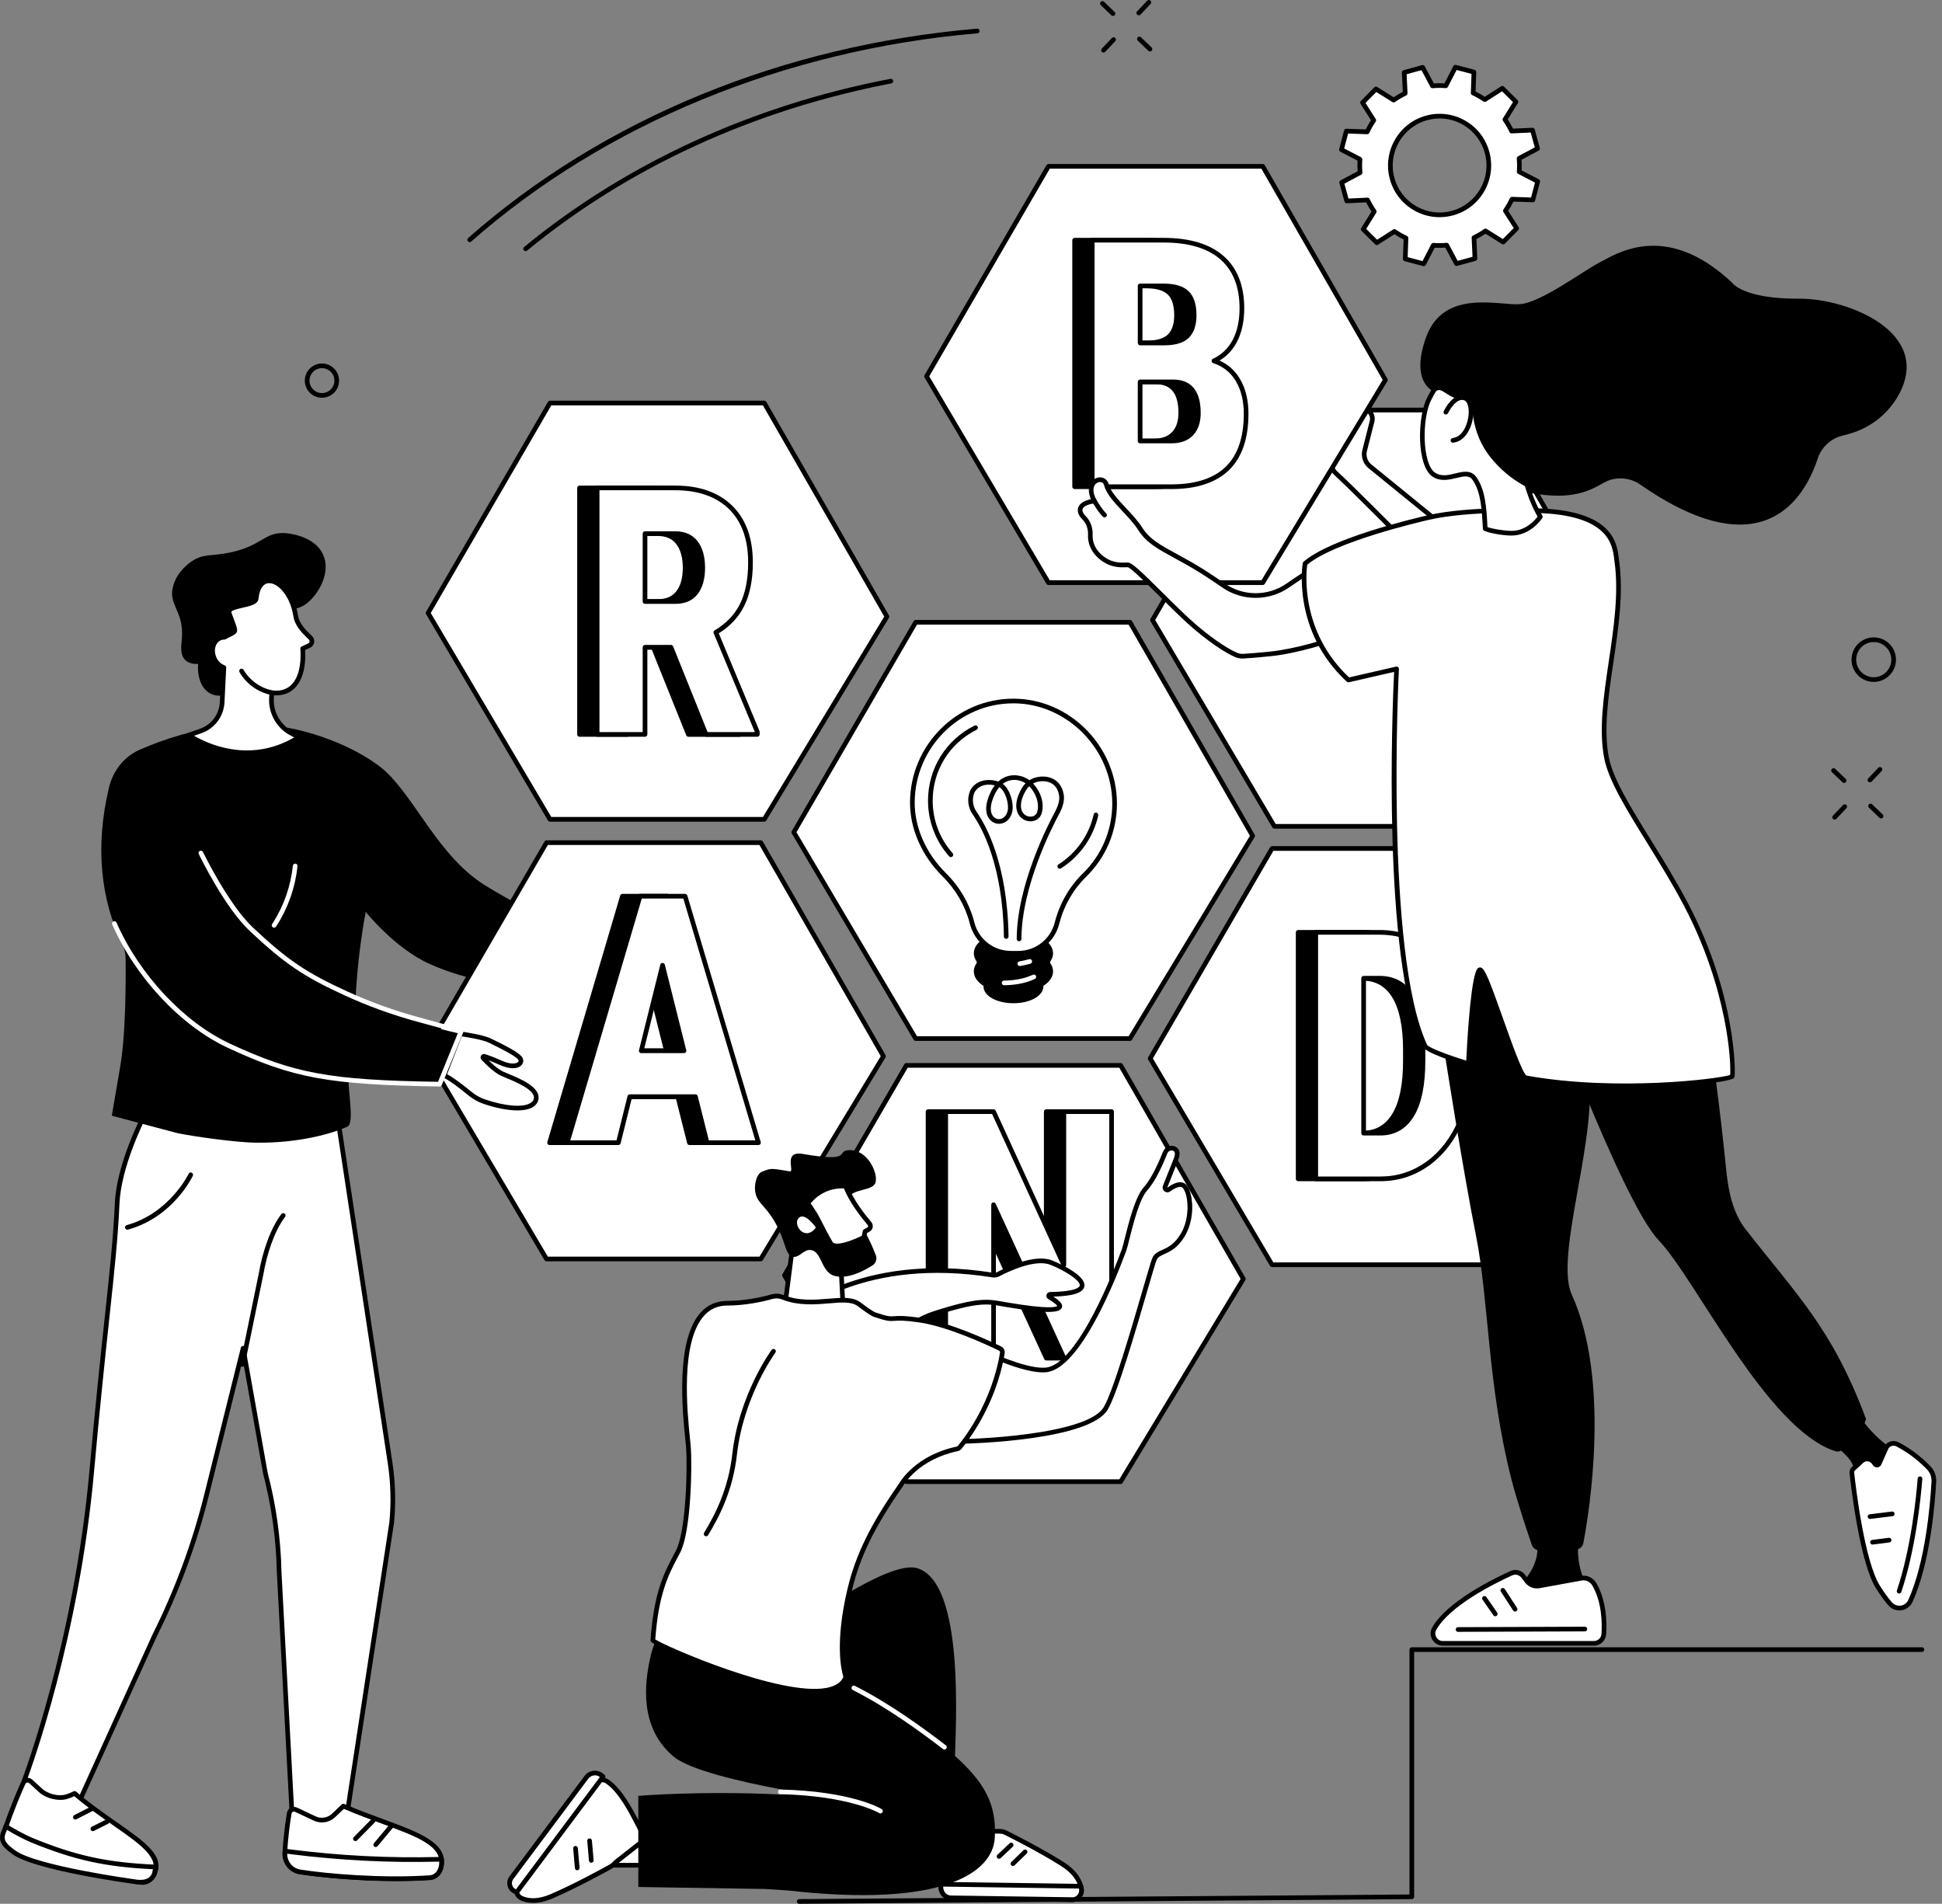 <svg width="203" height="199" viewBox="0 0 203 199" fill="none" xmlns="http://www.w3.org/2000/svg">
<rect x="0" y="0" width="203" height="199" fill="#808080" stroke="none"/>
<path d="M160.723 15.529L160.195 13.598L158.014 13.697C157.812 13.271 157.578 12.868 157.313 12.491L158.467 10.638L157.046 9.229L155.206 10.408C154.823 10.145 154.419 9.914 153.998 9.718L154.073 7.531L152.14 7.023L151.136 8.963C150.677 8.927 150.212 8.93 149.743 8.973L148.718 7.041L146.789 7.57L146.888 9.756C146.464 9.958 146.061 10.193 145.685 10.458L143.835 9.301L142.429 10.726L143.605 12.569C143.342 12.953 143.113 13.357 142.916 13.779L140.734 13.704L140.227 15.642L142.162 16.648C142.127 17.108 142.13 17.574 142.172 18.043L140.245 19.071L140.774 21.002L142.955 20.903C143.157 21.328 143.391 21.732 143.657 22.109L142.502 23.962L143.923 25.37L145.763 24.191C146.146 24.454 146.55 24.685 146.971 24.882L146.896 27.069L148.83 27.577L149.833 25.637C150.292 25.672 150.758 25.669 151.226 25.627L152.252 27.558L154.18 27.03L154.081 24.844C154.505 24.642 154.908 24.407 155.285 24.141L157.134 25.298L158.54 23.875L157.364 22.032C157.627 21.648 157.856 21.243 158.053 20.821L160.236 20.896L160.742 18.959L158.807 17.953C158.843 17.493 158.839 17.026 158.797 16.558L160.724 15.53L160.723 15.529ZM151.844 22.272C149.102 23.025 146.272 21.408 145.522 18.661C144.771 15.914 146.385 13.078 149.126 12.326C151.868 11.574 154.698 13.191 155.449 15.938C156.199 18.685 154.585 21.521 151.844 22.272Z" fill="white"/>
<path d="M148.828 27.82C148.807 27.82 148.787 27.818 148.766 27.812L146.833 27.305C146.723 27.275 146.647 27.174 146.651 27.06L146.721 25.033C146.389 24.871 146.067 24.687 145.758 24.484L144.053 25.576C143.957 25.639 143.83 25.625 143.75 25.544L142.328 24.136C142.248 24.055 142.233 23.93 142.294 23.833L143.364 22.115C143.159 21.811 142.972 21.489 142.805 21.154L140.784 21.246C140.67 21.253 140.568 21.177 140.537 21.067L140.009 19.135C139.979 19.025 140.029 18.908 140.13 18.855L141.915 17.902C141.888 17.528 141.886 17.155 141.907 16.79L140.112 15.858C140.011 15.806 139.96 15.69 139.988 15.58L140.495 13.642C140.524 13.532 140.626 13.45 140.74 13.46L142.762 13.53C142.924 13.197 143.108 12.874 143.312 12.565L142.221 10.857C142.16 10.761 142.173 10.635 142.252 10.555L143.658 9.131C143.739 9.05 143.865 9.034 143.962 9.095L145.676 10.168C145.979 9.963 146.3 9.776 146.635 9.609L146.543 7.584C146.538 7.47 146.613 7.367 146.723 7.338L148.651 6.808C148.761 6.778 148.877 6.828 148.931 6.929L149.882 8.718C150.254 8.691 150.626 8.689 150.991 8.71L151.921 6.913C151.973 6.812 152.088 6.76 152.199 6.789L154.133 7.297C154.242 7.326 154.319 7.427 154.314 7.541L154.245 9.568C154.576 9.73 154.898 9.914 155.207 10.117L156.912 9.025C157.008 8.963 157.135 8.977 157.215 9.057L158.637 10.466C158.717 10.546 158.732 10.671 158.672 10.768L157.602 12.486C157.806 12.79 157.993 13.112 158.16 13.447L160.181 13.356C160.295 13.347 160.397 13.425 160.428 13.535L160.955 15.467C160.986 15.576 160.936 15.693 160.834 15.746L159.049 16.699C159.076 17.073 159.078 17.446 159.058 17.811L160.852 18.743C160.953 18.795 161.004 18.912 160.976 19.021L160.469 20.959C160.44 21.07 160.34 21.15 160.224 21.141L158.202 21.071C158.04 21.404 157.856 21.727 157.653 22.036L158.743 23.744C158.804 23.84 158.791 23.966 158.712 24.047L157.306 25.47C157.225 25.552 157.099 25.567 157.002 25.506L155.289 24.434C154.985 24.638 154.664 24.826 154.329 24.993L154.421 27.017C154.426 27.132 154.351 27.234 154.241 27.264L152.313 27.793C152.203 27.822 152.087 27.773 152.033 27.672L151.082 25.883C150.709 25.909 150.337 25.913 149.973 25.891L149.043 27.688C149.001 27.771 148.916 27.82 148.827 27.82H148.828ZM147.145 26.881L148.701 27.29L149.614 25.524C149.66 25.437 149.755 25.386 149.85 25.393C150.291 25.427 150.745 25.424 151.202 25.383C151.298 25.373 151.393 25.424 151.439 25.511L152.373 27.27L153.925 26.845L153.835 24.855C153.83 24.757 153.885 24.665 153.974 24.623C154.387 24.426 154.78 24.197 155.142 23.941C155.222 23.884 155.329 23.881 155.411 23.933L157.096 24.987L158.228 23.841L157.156 22.162C157.103 22.079 157.105 21.974 157.16 21.893C157.414 21.521 157.64 21.126 157.829 20.718C157.87 20.629 157.959 20.569 158.058 20.576L160.046 20.645L160.454 19.086L158.691 18.17C158.604 18.124 158.553 18.032 158.561 17.934C158.595 17.491 158.592 17.036 158.551 16.58C158.542 16.482 158.592 16.389 158.679 16.343L160.434 15.407L160.009 13.852L158.023 13.942C157.924 13.95 157.834 13.892 157.792 13.803C157.596 13.39 157.367 12.996 157.111 12.633C157.055 12.552 157.052 12.447 157.103 12.364L158.155 10.677L157.011 9.543L155.335 10.617C155.253 10.669 155.146 10.668 155.066 10.612C154.694 10.357 154.299 10.132 153.892 9.942C153.803 9.901 153.748 9.811 153.751 9.713L153.819 7.721L152.263 7.312L151.35 9.078C151.304 9.165 151.212 9.217 151.114 9.21C150.671 9.175 150.217 9.178 149.762 9.219C149.664 9.228 149.571 9.178 149.524 9.091L148.59 7.333L147.038 7.759L147.128 9.749C147.133 9.847 147.078 9.938 146.989 9.981C146.577 10.177 146.183 10.407 145.821 10.662C145.741 10.719 145.634 10.722 145.552 10.67L143.867 9.616L142.735 10.762L143.807 12.441C143.86 12.524 143.859 12.63 143.803 12.71C143.549 13.082 143.323 13.478 143.134 13.886C143.093 13.975 143.007 14.036 142.905 14.027L140.918 13.958L140.51 15.518L142.273 16.433C142.36 16.479 142.411 16.572 142.404 16.669C142.369 17.112 142.372 17.568 142.413 18.024C142.422 18.122 142.372 18.216 142.285 18.261L140.53 19.198L140.955 20.753L142.941 20.662C143.04 20.655 143.13 20.712 143.172 20.802C143.368 21.214 143.598 21.608 143.853 21.972C143.91 22.052 143.912 22.158 143.861 22.241L142.809 23.929L143.953 25.062L145.628 23.989C145.71 23.936 145.817 23.938 145.897 23.993C146.268 24.249 146.663 24.474 147.071 24.663C147.16 24.704 147.215 24.795 147.212 24.892L147.144 26.885L147.145 26.881ZM150.474 22.701C149.55 22.701 148.638 22.461 147.814 21.99C146.563 21.276 145.665 20.116 145.284 18.725C144.499 15.853 146.193 12.876 149.06 12.09C150.448 11.71 151.902 11.893 153.153 12.608C154.403 13.322 155.302 14.481 155.682 15.873C156.467 18.745 154.773 21.722 151.907 22.508C151.434 22.637 150.952 22.701 150.474 22.701ZM150.491 12.385C150.056 12.385 149.619 12.444 149.189 12.561C146.581 13.277 145.042 15.983 145.756 18.596C146.102 19.862 146.919 20.917 148.056 21.566C149.193 22.215 150.516 22.383 151.778 22.036C154.386 21.32 155.926 18.614 155.211 16.001C154.866 14.735 154.049 13.68 152.911 13.031C152.162 12.602 151.331 12.384 150.492 12.384L150.491 12.385Z" fill="black"/>
<path d="M118.118 108.558H95.717L82.975 86.992L95.717 65.044H118.118L130.941 87.368L118.118 108.558Z" fill="white"/>
<path d="M118.117 108.803H95.717C95.631 108.803 95.55 108.757 95.507 108.683L82.764 87.117C82.72 87.041 82.719 86.946 82.764 86.87L95.507 64.923C95.55 64.847 95.631 64.801 95.718 64.801H118.118C118.205 64.801 118.286 64.847 118.33 64.924L131.153 87.248C131.197 87.325 131.196 87.419 131.15 87.496L118.327 108.685C118.282 108.758 118.204 108.803 118.118 108.803H118.117ZM95.856 108.315H117.98L130.657 87.365L117.975 65.288H95.857L83.257 86.991L95.856 108.315Z" fill="black"/>
<path d="M117.142 154.875H94.742L81.999 133.309L94.742 111.36H117.142L129.966 133.684L117.142 154.875Z" fill="white"/>
<path d="M117.143 155.119H94.743C94.657 155.119 94.577 155.073 94.533 154.999L81.791 133.433C81.746 133.357 81.745 133.262 81.791 133.186L94.533 111.238C94.577 111.163 94.657 111.117 94.744 111.117H117.144C117.231 111.117 117.313 111.163 117.356 111.24L130.179 133.564C130.224 133.641 130.223 133.735 130.176 133.811L117.353 155.002C117.308 155.075 117.23 155.12 117.144 155.12L117.143 155.119ZM94.882 154.63H117.006L129.683 133.681L117.002 111.605H94.883L82.283 133.308L94.882 154.632V154.63Z" fill="black"/>
<path d="M155.371 132.203H132.97L120.228 110.637L132.97 88.688H155.371L168.195 111.012L155.371 132.203Z" fill="white"/>
<path d="M155.371 132.446H132.97C132.885 132.446 132.804 132.401 132.761 132.327L120.018 110.761C119.973 110.685 119.972 110.59 120.018 110.514L132.761 88.566C132.804 88.491 132.885 88.444 132.972 88.444H155.372C155.459 88.444 155.54 88.491 155.584 88.567L168.407 110.891C168.451 110.968 168.45 111.063 168.403 111.139L155.58 132.33C155.536 132.403 155.458 132.447 155.372 132.447L155.371 132.446ZM133.11 131.958H155.234L167.911 111.009L155.229 88.933H133.111L120.511 110.636L133.11 131.959V131.958Z" fill="black"/>
<path d="M79.889 85.642H57.488L44.746 64.076L57.488 42.127H79.889L92.712 64.451L79.889 85.642Z" fill="white"/>
<path d="M79.889 85.886H57.489C57.403 85.886 57.323 85.84 57.279 85.766L44.537 64.2C44.492 64.124 44.491 64.029 44.537 63.953L57.279 42.006C57.323 41.931 57.403 41.884 57.49 41.884H79.89C79.977 41.884 80.059 41.931 80.103 42.007L92.925 64.331C92.97 64.408 92.969 64.502 92.922 64.579L80.099 85.769C80.055 85.842 79.976 85.887 79.89 85.887L79.889 85.886ZM57.628 85.397H79.752L92.43 64.448L79.748 42.372H57.63L45.029 64.075L57.628 85.399V85.397Z" fill="black"/>
<path d="M155.614 86.373H133.213L120.47 64.807L133.213 42.859H155.614L168.437 65.183L155.614 86.373Z" fill="white"/>
<path d="M155.614 86.618H133.214C133.128 86.618 133.047 86.572 133.004 86.498L120.261 64.932C120.217 64.856 120.216 64.761 120.261 64.685L133.004 42.737C133.047 42.663 133.128 42.616 133.215 42.616H155.615C155.702 42.616 155.784 42.663 155.827 42.739L168.65 65.063C168.695 65.14 168.694 65.234 168.647 65.311L155.824 86.501C155.779 86.574 155.701 86.619 155.615 86.619L155.614 86.618ZM133.353 86.129H155.477L168.154 65.18L155.473 43.104H133.354L120.754 64.807L133.353 86.131V86.129Z" fill="black"/>
<path d="M109.603 100.847C109.495 100.69 109.495 100.489 109.603 100.332C109.751 100.117 109.832 99.884 109.832 99.642C109.832 98.514 108.088 97.601 105.936 97.601C103.784 97.601 102.04 98.515 102.04 99.642C102.04 99.884 102.12 100.117 102.269 100.332C102.377 100.489 102.377 100.69 102.269 100.847C102.121 101.062 102.04 101.295 102.04 101.537C102.04 102.072 102.432 102.559 103.075 102.922C103.061 102.983 103.052 103.045 103.052 103.107C103.052 103.941 104.343 104.618 105.936 104.618C107.529 104.618 108.82 103.941 108.82 103.107C108.82 103.044 108.811 102.983 108.797 102.922C109.44 102.558 109.832 102.072 109.832 101.537C109.832 101.295 109.752 101.062 109.603 100.847Z" fill="black"/>
<path d="M105.935 104.864C104.181 104.864 102.807 104.093 102.807 103.109C102.807 103.089 102.807 103.069 102.809 103.05C102.154 102.637 101.795 102.105 101.795 101.537C101.795 101.25 101.886 100.971 102.067 100.709C102.117 100.635 102.117 100.544 102.067 100.47C101.886 100.207 101.795 99.929 101.795 99.641C101.795 98.359 103.614 97.355 105.936 97.355C108.257 97.355 110.077 98.359 110.077 99.641C110.077 99.929 109.985 100.207 109.805 100.47C109.755 100.544 109.755 100.635 109.805 100.709C109.985 100.972 110.077 101.25 110.077 101.538C110.077 102.105 109.718 102.638 109.062 103.051C109.063 103.071 109.064 103.09 109.064 103.11C109.064 104.094 107.691 104.865 105.937 104.865L105.935 104.864ZM105.935 97.844C103.954 97.844 102.282 98.668 102.282 99.642C102.282 99.829 102.345 100.015 102.468 100.194C102.633 100.435 102.633 100.745 102.468 100.985C102.344 101.164 102.282 101.35 102.282 101.537C102.282 101.961 102.606 102.378 103.193 102.711C103.288 102.764 103.336 102.873 103.311 102.978C103.3 103.024 103.294 103.066 103.294 103.108C103.294 103.72 104.355 104.374 105.933 104.374C107.512 104.374 108.573 103.72 108.573 103.108C108.573 103.066 108.567 103.024 108.556 102.978C108.531 102.873 108.579 102.764 108.674 102.711C109.262 102.378 109.585 101.961 109.585 101.537C109.585 101.35 109.522 101.164 109.399 100.985C109.234 100.745 109.234 100.435 109.399 100.194C109.523 100.015 109.585 99.829 109.585 99.642C109.585 98.668 107.913 97.844 105.932 97.844H105.935Z" fill="black"/>
<path d="M116.511 83.989C116.511 78.207 111.704 73.275 105.929 73.275C100.164 73.275 95.41 78.074 95.371 83.845C95.351 86.783 96.767 89.517 98.697 91.43C100.09 92.81 101.105 94.525 101.597 96.423L101.621 96.514C102.1 98.357 103.761 99.643 105.663 99.643H106.443C108.345 99.643 110.007 98.357 110.485 96.514L110.499 96.459C110.989 94.575 111.963 92.842 113.355 91.483C115.301 89.582 116.509 86.927 116.509 83.989H116.511Z" fill="white"/>
<path d="M106.443 99.888H105.663C103.65 99.888 101.892 98.526 101.385 96.576L101.361 96.485C100.887 94.661 99.907 92.974 98.525 91.604C96.347 89.445 95.107 86.617 95.126 83.844C95.165 77.881 100.011 73.031 105.927 73.031C111.844 73.031 116.754 78.05 116.754 83.99C116.754 86.901 115.608 89.624 113.525 91.659C112.187 92.966 111.221 94.648 110.735 96.522L110.721 96.578C110.214 98.527 108.456 99.889 106.443 99.889V99.888ZM105.927 73.518C100.278 73.518 95.652 78.152 95.614 83.846C95.597 86.488 96.783 89.188 98.869 91.256C100.313 92.687 101.338 94.452 101.834 96.361L101.858 96.452C102.308 98.187 103.873 99.398 105.663 99.398H106.443C108.233 99.398 109.798 98.187 110.248 96.452L110.262 96.397C110.771 94.437 111.781 92.677 113.184 91.307C115.171 89.366 116.266 86.767 116.266 83.988C116.266 78.313 111.532 73.517 105.927 73.517V73.518Z" fill="black"/>
<path d="M106.523 98.388C106.388 98.388 106.279 98.278 106.279 98.144C106.302 92.5 109.591 86.132 110.251 84.913C110.64 84.195 110.788 83.611 110.705 83.124C110.583 82.405 110.217 81.942 109.616 81.749C109.196 81.615 108.549 81.598 107.986 81.897C108.719 82.661 109.211 83.883 108.891 85C108.765 85.442 108.41 85.752 107.943 85.831C107.401 85.923 106.845 85.685 106.525 85.228C106.252 84.838 105.922 83.953 106.795 82.414C106.914 82.203 107.052 82.023 107.204 81.872C107.195 81.866 107.184 81.859 107.174 81.853C106.744 81.581 106.037 81.383 105.338 81.643C105.155 81.711 104.982 81.808 104.821 81.933C105.6 82.523 105.988 83.975 105.821 84.799C105.692 85.439 105.318 85.897 104.794 86.055C104.346 86.191 103.862 86.067 103.529 85.733C103.071 85.274 102.961 84.508 103.228 83.634C103.432 82.963 103.696 82.465 103.98 82.096C102.846 81.807 102.06 82.352 101.843 82.884C101.586 83.522 101.679 84.282 102.089 84.868C103.055 86.25 105.313 90.285 105.424 97.885C105.427 98.02 105.319 98.131 105.184 98.133H105.181C105.048 98.133 104.939 98.026 104.937 97.892C104.828 90.428 102.63 86.494 101.69 85.149C101.179 84.417 101.067 83.502 101.392 82.701C101.748 81.821 102.937 81.226 104.347 81.695C104.632 81.434 104.919 81.278 105.17 81.184C106.034 80.863 106.907 81.105 107.436 81.439C107.493 81.475 107.549 81.513 107.605 81.555C108.332 81.097 109.212 81.106 109.769 81.284C110.545 81.533 111.037 82.141 111.189 83.041C111.292 83.647 111.131 84.316 110.683 85.143C110.034 86.345 106.792 92.617 106.769 98.145C106.769 98.279 106.66 98.388 106.526 98.388H106.523ZM104.46 82.276C104.141 82.648 103.881 83.152 103.692 83.775C103.48 84.472 103.546 85.06 103.873 85.388C104.08 85.597 104.373 85.671 104.651 85.587C104.997 85.483 105.248 85.16 105.341 84.702C105.479 84.016 105.105 82.678 104.46 82.276ZM107.584 82.184C107.448 82.313 107.323 82.468 107.218 82.654C106.478 83.96 106.716 84.652 106.923 84.949C107.136 85.252 107.504 85.409 107.86 85.35C108.142 85.303 108.345 85.126 108.42 84.866C108.689 83.925 108.241 82.836 107.583 82.184H107.584Z" fill="black"/>
<path d="M110.779 90.803C110.697 90.803 110.618 90.763 110.572 90.689C110.5 90.575 110.534 90.424 110.648 90.352C112.509 89.181 113.847 87.279 114.322 85.133C114.351 85.002 114.481 84.919 114.613 84.947C114.745 84.977 114.827 85.107 114.799 85.239C114.297 87.51 112.879 89.525 110.909 90.765C110.869 90.79 110.824 90.802 110.78 90.802L110.779 90.803Z" fill="black"/>
<path d="M99.397 89.591C99.33 89.591 99.262 89.564 99.215 89.509C97.791 87.906 97.007 85.84 97.007 83.694C97.007 80.344 98.869 77.338 101.866 75.847C101.986 75.787 102.133 75.836 102.193 75.957C102.253 76.077 102.204 76.224 102.083 76.284C99.252 77.691 97.495 80.53 97.495 83.694C97.495 85.722 98.236 87.672 99.58 89.185C99.669 89.286 99.66 89.441 99.559 89.53C99.512 89.571 99.455 89.592 99.397 89.592V89.591Z" fill="black"/>
<path d="M106.599 100.979C106.483 100.979 106.38 100.895 106.359 100.775C106.336 100.643 106.425 100.516 106.558 100.494C106.91 100.433 107.254 100.355 107.577 100.264C107.708 100.226 107.841 100.303 107.878 100.433C107.915 100.562 107.839 100.697 107.71 100.734C107.369 100.831 107.009 100.911 106.64 100.974C106.626 100.976 106.611 100.977 106.598 100.977L106.599 100.979Z" fill="white"/>
<path d="M104.958 102.984C104.824 102.984 104.715 102.876 104.714 102.742C104.713 102.608 104.822 102.498 104.955 102.497C105.752 102.49 106.923 102.379 107.965 101.891C108.087 101.833 108.233 101.887 108.289 102.008C108.346 102.13 108.294 102.276 108.172 102.332C107.049 102.859 105.805 102.977 104.959 102.985H104.956L104.958 102.984Z" fill="white"/>
<path d="M15.186 116.392C15.186 116.392 12.435 121.58 12.247 125.781C11.954 132.351 11.003 138.081 9.585 153.833C7.946 172.034 2.535 186.11 2.535 186.11C3.151 187.106 4.098 187.853 5.208 188.134C7.012 188.589 8.506 187.825 8.506 187.825L16.182 170.916C18.511 166.259 20.326 161.345 21.592 156.268L25.417 140.933L27.74 153.988C28.62 157.347 29.103 160.804 29.179 164.284L30.527 189.673L31.951 190.37C33.133 190.948 34.512 190.898 35.652 190.236L36.376 189.002L40.942 159.175C41.147 157.089 41.091 154.984 40.777 152.914L35.23 116.395H15.186V116.392Z" fill="white"/>
<path d="M33.675 191.011C33.05 191.011 32.425 190.869 31.845 190.586L30.421 189.889C30.341 189.85 30.289 189.771 30.285 189.683L28.937 164.293C28.861 160.829 28.38 157.384 27.505 154.046L25.378 142.099L21.83 156.325C20.561 161.411 18.735 166.356 16.401 171.022L8.73 187.923C8.707 187.973 8.668 188.015 8.619 188.04C8.555 188.072 7.02 188.841 5.15 188.368C4.001 188.079 2.999 187.321 2.329 186.236C2.289 186.17 2.281 186.091 2.308 186.02C2.363 185.88 7.727 171.765 9.343 153.808C9.979 146.739 10.518 141.713 10.952 137.674C11.488 132.682 11.843 129.382 12.004 125.768C12.191 121.56 14.857 116.49 14.972 116.275C15.014 116.196 15.097 116.146 15.187 116.146H35.23C35.351 116.146 35.453 116.234 35.472 116.354L41.019 152.872C41.336 154.962 41.393 157.09 41.186 159.194L36.619 189.035C36.615 189.065 36.604 189.094 36.589 189.122L35.864 190.355C35.843 190.391 35.813 190.421 35.776 190.442C35.127 190.819 34.403 191.009 33.676 191.009L33.675 191.011ZM30.763 189.514L32.058 190.148C33.146 190.68 34.417 190.643 35.474 190.054L36.142 188.916L40.7 159.136C40.901 157.085 40.846 154.998 40.534 152.947L35.018 116.635H15.334C14.914 117.461 12.656 122.058 12.49 125.79C12.328 129.42 11.973 132.725 11.436 137.727C11.002 141.764 10.463 146.789 9.828 153.854C8.283 171.018 3.324 184.69 2.806 186.081C3.409 187.004 4.279 187.647 5.268 187.896C6.744 188.269 8.01 187.779 8.322 187.641L15.96 170.814C18.282 166.17 20.096 161.258 21.355 156.207L25.179 140.872C25.207 140.76 25.31 140.679 25.424 140.687C25.539 140.691 25.636 140.775 25.655 140.888L27.978 153.943C28.859 157.298 29.346 160.781 29.422 164.276L30.761 189.514H30.763Z" fill="black"/>
<path d="M2.434 186.365C2.037 187.186 1.088 189.534 0.608 190.964C0.307 191.861 0.716 192.847 1.543 193.259C3.883 194.427 9.783 195.557 14.648 196.744C14.981 196.826 15.631 196.779 16.061 196.001C17.531 193.328 12.408 191.425 7.8 187.461C7.8 187.461 7.448 187.656 6.951 187.807C6.12 188.06 4.903 187.756 4.255 187.161L3.217 186.208C2.97 185.982 2.582 186.058 2.434 186.364V186.365Z" fill="white"/>
<path d="M14.897 197.017C14.789 197.017 14.685 197.004 14.591 196.981C13.347 196.678 12.016 196.374 10.729 196.08C6.858 195.196 3.201 194.36 1.435 193.478C0.494 193.008 0.039 191.893 0.377 190.885C0.854 189.461 1.802 187.111 2.213 186.258C2.318 186.042 2.511 185.892 2.744 185.847C2.974 185.804 3.206 185.869 3.381 186.03L4.42 186.981C5.016 187.527 6.142 187.798 6.88 187.573C7.343 187.432 7.679 187.248 7.682 187.247C7.771 187.198 7.882 187.209 7.959 187.276C9.383 188.5 10.865 189.534 12.173 190.446C15.204 192.559 17.394 194.086 16.275 196.119C15.906 196.789 15.355 197.018 14.897 197.018V197.017ZM2.654 186.47C2.251 187.303 1.3 189.669 0.84 191.041C0.579 191.819 0.928 192.678 1.653 193.041C3.367 193.896 7.166 194.764 10.839 195.604C12.128 195.898 13.46 196.203 14.707 196.507C14.824 196.537 15.431 196.641 15.848 195.883C16.756 194.233 14.717 192.812 11.895 190.845C10.615 189.953 9.17 188.945 7.766 187.751C7.61 187.826 7.346 187.942 7.023 188.039C6.126 188.315 4.81 188 4.09 187.34L3.052 186.389C2.97 186.314 2.882 186.317 2.837 186.326C2.757 186.341 2.691 186.393 2.654 186.469V186.47Z" fill="black"/>
<path d="M0.339 191.601C0.329 191.626 0.322 191.642 0.32 191.651C0.019 192.548 0.688 193.053 1.434 193.608C3.691 195.286 14.04 196.682 14.04 196.682C14.04 196.682 15.391 196.993 15.922 196.233C16 196.122 16.08 196.055 16.124 195.906C16.171 195.745 16.28 195.154 16.28 195.154C11.04 194.928 7.724 194.157 3.264 192.326C2.707 192.098 1.078 191.257 0.625 190.892C0.625 190.892 0.535 191.094 0.338 191.602L0.339 191.601Z" fill="white"/>
<path d="M14.659 196.989C14.294 196.989 14.011 196.926 13.984 196.919C13.581 196.866 3.569 195.499 1.286 193.803C0.556 193.26 -0.273 192.645 0.087 191.571C0.09 191.563 0.098 191.541 0.11 191.512C0.308 191.005 0.398 190.8 0.401 190.792C0.432 190.722 0.494 190.671 0.566 190.654C0.64 190.635 0.719 190.654 0.777 190.701C1.203 191.045 2.813 191.877 3.356 192.1C7.938 193.982 11.203 194.691 16.29 194.911C16.36 194.914 16.427 194.948 16.47 195.003C16.514 195.059 16.532 195.131 16.519 195.2C16.507 195.262 16.405 195.806 16.357 195.973C16.312 196.129 16.236 196.224 16.174 196.302C16.156 196.325 16.137 196.347 16.12 196.373C15.767 196.878 15.141 196.99 14.657 196.99L14.659 196.989ZM0.565 191.689L0.55 191.728C0.315 192.429 0.787 192.824 1.578 193.411C3.76 195.033 13.969 196.426 14.071 196.44C14.105 196.446 15.29 196.707 15.72 196.093C15.744 196.058 15.769 196.028 15.793 195.997C15.841 195.936 15.87 195.9 15.888 195.837C15.91 195.761 15.951 195.563 15.986 195.385C10.995 195.149 7.726 194.422 3.171 192.551C2.676 192.348 1.387 191.692 0.733 191.266C0.689 191.372 0.634 191.512 0.564 191.689H0.565Z" fill="black"/>
<path d="M7.881 190.187C7.792 190.187 7.706 190.138 7.664 190.053C7.603 189.934 7.651 189.787 7.77 189.725L9.472 188.857C9.592 188.796 9.739 188.844 9.801 188.964C9.861 189.083 9.814 189.23 9.694 189.292L7.992 190.16C7.956 190.178 7.919 190.187 7.881 190.187Z" fill="black"/>
<path d="M9.706 191.405C9.617 191.405 9.53 191.356 9.487 191.27C9.426 191.149 9.475 191.004 9.596 190.943L11.082 190.199C11.202 190.139 11.35 190.187 11.41 190.308C11.471 190.429 11.422 190.574 11.301 190.635L9.814 191.379C9.78 191.396 9.742 191.405 9.706 191.405Z" fill="black"/>
<path d="M25.346 142.864C25.33 142.864 25.314 142.862 25.297 142.859C25.166 142.831 25.08 142.702 25.107 142.57L27.067 133.04C27.392 131.129 28.18 128.507 29.413 126.902C29.496 126.795 29.649 126.774 29.756 126.857C29.862 126.938 29.883 127.092 29.8 127.199C28.622 128.734 27.864 131.269 27.546 133.13L25.585 142.669C25.561 142.785 25.46 142.864 25.346 142.864Z" fill="black"/>
<path d="M13.311 128.538C13.204 128.538 13.106 128.468 13.076 128.359C13.041 128.23 13.117 128.095 13.247 128.059C17.711 126.829 19.698 122.736 19.718 122.695C19.775 122.573 19.921 122.522 20.043 122.578C20.164 122.636 20.217 122.782 20.159 122.903C20.075 123.079 18.054 127.24 13.377 128.529C13.355 128.534 13.333 128.537 13.311 128.537V128.538Z" fill="black"/>
<path d="M30.229 189.555C30.08 190.475 29.835 192.185 29.781 193.722C29.747 194.687 30.428 195.519 31.351 195.665C33.961 196.08 39.89 196.611 44.959 196.268C45.306 196.244 45.925 195.999 46.117 195.11C46.775 192.061 41.511 191.223 35.892 188.79L34.88 189.754C34.342 190.266 33.559 190.396 32.892 190.081L30.945 189.164C30.639 189.02 30.285 189.214 30.229 189.556V189.555Z" fill="white"/>
<path d="M41.424 196.622C37.389 196.622 33.41 196.238 31.313 195.905C30.263 195.739 29.499 194.796 29.537 193.713C29.592 192.153 29.843 190.414 29.989 189.517C30.028 189.274 30.172 189.07 30.387 188.958C30.594 188.848 30.837 188.842 31.049 188.944L32.995 189.861C33.572 190.132 34.245 190.022 34.71 189.578L35.723 188.613C35.793 188.546 35.898 188.527 35.988 188.566C37.389 189.173 38.797 189.691 40.041 190.148C43.87 191.557 46.894 192.669 46.356 195.163C46.152 196.103 45.486 196.477 44.976 196.512C43.819 196.59 42.618 196.624 41.423 196.624L41.424 196.622ZM30.733 189.359C30.681 189.359 30.64 189.375 30.614 189.389C30.537 189.43 30.485 189.505 30.47 189.595C30.327 190.481 30.079 192.198 30.026 193.732C29.996 194.569 30.584 195.296 31.39 195.425C34.085 195.852 39.918 196.366 44.944 196.024C45.067 196.015 45.691 195.929 45.879 195.058C46.328 192.979 43.621 191.984 39.873 190.605C38.667 190.161 37.307 189.661 35.944 189.077L35.047 189.931C34.434 190.515 33.547 190.661 32.788 190.303L30.84 189.385C30.801 189.367 30.765 189.36 30.731 189.36L30.733 189.359Z" fill="black"/>
<path d="M29.791 193.491C29.791 193.491 29.784 193.647 29.781 193.722C29.747 194.686 30.428 195.518 31.351 195.665C33.961 196.079 39.89 196.611 44.959 196.267C45.306 196.244 45.925 195.999 46.117 195.109C46.176 194.836 46.156 194.342 46.156 194.342L45.797 194.35C40.679 194.48 35.56 194.222 30.479 193.578L29.791 193.491Z" fill="white"/>
<path d="M41.424 196.622C37.389 196.622 33.41 196.238 31.313 195.905C30.263 195.739 29.499 194.796 29.537 193.713L29.547 193.48C29.55 193.412 29.582 193.349 29.634 193.304C29.686 193.261 29.755 193.241 29.822 193.249L30.511 193.336C35.563 193.976 40.704 194.235 45.791 194.107L46.15 194.097H46.157C46.287 194.097 46.395 194.2 46.4 194.331C46.402 194.385 46.42 194.865 46.357 195.159C46.153 196.1 45.487 196.474 44.977 196.509C43.82 196.587 42.619 196.621 41.424 196.621V196.622ZM30.024 193.765C30.013 194.587 30.594 195.296 31.39 195.422C34.085 195.85 39.918 196.364 44.944 196.022C45.067 196.013 45.691 195.927 45.879 195.056C45.906 194.935 45.914 194.748 45.915 194.591L45.803 194.594C40.691 194.723 35.525 194.462 30.449 193.82L30.024 193.765Z" fill="black"/>
<path d="M37.152 192.446C37.09 192.446 37.028 192.423 36.981 192.377C36.885 192.282 36.884 192.128 36.978 192.032L38.835 190.145C38.93 190.048 39.084 190.048 39.18 190.142C39.276 190.237 39.277 190.391 39.183 190.487L37.326 192.373C37.278 192.422 37.215 192.446 37.152 192.446Z" fill="black"/>
<path d="M39.275 193.07C39.219 193.07 39.164 193.051 39.118 193.013C39.015 192.926 39.001 192.773 39.088 192.67L40.745 190.687C40.831 190.584 40.985 190.57 41.089 190.657C41.192 190.744 41.206 190.897 41.119 191L39.462 192.983C39.414 193.04 39.344 193.07 39.275 193.07Z" fill="black"/>
<path d="M61.028 102.28C61.028 102.28 63.031 102.897 63.81 102.891C64.587 102.886 66.695 103.059 67.109 102.629C67.571 102.151 67.724 101.076 65.628 101.1C64.784 101.11 64.105 100.964 63.971 100.445C63.782 99.707 65.343 99.909 66.058 99.925C67.041 99.948 69.868 100.923 70.097 99.793C70.306 98.771 68.475 97.822 65.705 97.501C65.169 97.439 64.625 97.485 64.102 97.617C63.281 97.825 61.959 98.125 61.237 98.109L61.029 102.28H61.028Z" fill="white"/>
<path d="M65.35 103.164C65.054 103.164 64.739 103.156 64.41 103.148C64.173 103.141 63.967 103.136 63.811 103.136H63.8C62.988 103.136 61.039 102.54 60.956 102.514C60.85 102.481 60.779 102.38 60.785 102.268L60.992 98.097C60.999 97.965 61.109 97.859 61.241 97.865C61.95 97.88 63.3 97.568 64.042 97.381C64.614 97.237 65.182 97.195 65.733 97.259C67.892 97.509 69.531 98.14 70.115 98.946C70.32 99.23 70.398 99.54 70.336 99.843C70.12 100.901 68.464 100.587 67.133 100.335C66.704 100.253 66.298 100.176 66.05 100.17C65.947 100.168 65.825 100.162 65.693 100.155C65.265 100.133 64.373 100.088 64.21 100.288C64.204 100.297 64.187 100.316 64.205 100.386C64.288 100.709 64.763 100.867 65.623 100.858C66.946 100.843 67.414 101.263 67.567 101.619C67.762 102.071 67.535 102.538 67.282 102.801C66.998 103.094 66.27 103.165 65.348 103.165L65.35 103.164ZM63.847 102.648C64.001 102.648 64.2 102.653 64.424 102.66C65.156 102.68 66.677 102.725 66.933 102.461C67.089 102.3 67.214 102.028 67.121 101.811C66.99 101.506 66.445 101.337 65.63 101.345C65.215 101.351 63.955 101.363 63.734 100.505C63.669 100.25 63.752 100.077 63.834 99.977C64.13 99.615 64.832 99.62 65.719 99.666C65.846 99.672 65.963 99.678 66.063 99.68C66.351 99.686 66.757 99.764 67.226 99.853C68.226 100.043 69.739 100.33 69.858 99.744C69.893 99.575 69.847 99.407 69.72 99.231C69.222 98.544 67.674 97.974 65.677 97.742C65.187 97.686 64.677 97.723 64.162 97.852C63.322 98.065 62.212 98.311 61.469 98.347L61.282 102.099C61.784 102.247 63.194 102.645 63.799 102.645C63.815 102.645 63.831 102.645 63.847 102.645V102.648Z" fill="black"/>
<path d="M36.456 112.917C36.338 113.738 37.072 117.405 36.334 117.751C34.703 118.513 31.189 119.495 26.757 119.443C24.719 119.419 20.59 118.849 18.588 118.456L11.687 116.622L12.509 111.826C13.171 108.265 13.158 102.301 13.128 100.139C13.121 99.627 13.001 99.124 12.778 98.666C10.54 94.067 9.907 88.499 11.399 82.296C11.812 80.579 12.944 79.132 14.507 78.41C14.528 78.4 14.549 78.39 14.568 78.382C20.028 75.995 26.126 74.922 31.862 76.471C37.364 77.955 40.105 80.454 40.105 80.454C43.336 83.285 45.837 89.523 50.684 92.528C56.322 96.025 61.175 97.67 61.175 97.67L61.117 102.67C61.117 102.67 53.027 104.386 44.923 100.766C41.271 99.134 38.227 95.318 38.227 95.318C37.691 98.18 37.32 101.402 37.184 104.136L37.235 104.31C39.31 105.201 41.441 105.945 43.613 106.538L48.206 107.796L45.953 113.324C42.01 113.262 38.986 113.141 36.451 112.888L36.457 112.914L36.456 112.917Z" fill="black"/>
<path d="M28.651 96.969C28.606 96.969 28.56 96.957 28.52 96.931C28.406 96.859 28.372 96.708 28.445 96.594L28.553 96.424C29.68 94.653 30.393 92.6 30.613 90.492C30.628 90.358 30.749 90.259 30.882 90.275C31.016 90.289 31.113 90.408 31.099 90.543C30.871 92.727 30.133 94.85 28.966 96.686L28.858 96.855C28.811 96.927 28.733 96.968 28.652 96.968L28.651 96.969Z" fill="white"/>
<path d="M79.527 131.597H57.127L44.384 110.031L57.127 88.082H79.527L92.35 110.406L79.527 131.597Z" fill="white"/>
<path d="M79.527 131.84H57.127C57.041 131.84 56.96 131.795 56.917 131.721L44.174 110.155C44.13 110.079 44.129 109.984 44.174 109.908L56.917 87.96C56.96 87.885 57.041 87.838 57.128 87.838H79.528C79.615 87.838 79.696 87.885 79.74 87.961L92.563 110.285C92.608 110.362 92.606 110.457 92.56 110.533L79.737 131.723C79.692 131.796 79.614 131.84 79.528 131.84H79.527ZM57.266 131.352H79.39L92.067 110.403L79.385 88.326H57.267L44.667 110.029L57.266 131.352Z" fill="black"/>
<path d="M48.11 108.056C48.11 108.056 50.39 108.378 51.164 108.753C51.938 109.127 54.224 110.207 54.421 110.719C54.617 111.231 53.869 111.774 52.347 111.093C51.497 110.713 50.944 110.519 50.622 110.421C50.514 110.389 50.432 110.524 50.511 110.607C50.932 111.056 51.801 111.924 52.522 112.246C53.514 112.69 56.322 113.634 56.04 114.895C55.785 116.037 53.527 116.136 50.617 115.148C50.054 114.957 49.532 114.653 49.068 114.27C48.343 113.668 47.158 112.734 46.429 112.408L48.11 108.056Z" fill="white"/>
<path d="M54.076 116.069C53.107 116.069 51.883 115.836 50.538 115.38C49.963 115.184 49.416 114.875 48.913 114.458C48.256 113.913 47.045 112.952 46.33 112.632C46.212 112.579 46.155 112.443 46.202 112.321L47.883 107.969C47.924 107.864 48.032 107.8 48.145 107.816C48.239 107.829 50.471 108.148 51.27 108.535L51.402 108.599C53.579 109.648 54.489 110.219 54.648 110.634C54.75 110.899 54.685 111.176 54.475 111.374C54.053 111.774 53.22 111.753 52.247 111.318C51.756 111.098 51.368 110.942 51.069 110.833C51.496 111.253 52.109 111.797 52.621 112.025C52.754 112.085 52.919 112.153 53.105 112.23C54.399 112.765 56.565 113.66 56.277 114.95C56.202 115.283 55.985 115.561 55.648 115.75C55.267 115.964 54.728 116.071 54.075 116.071L54.076 116.069ZM46.738 112.288C47.464 112.671 48.473 113.459 49.225 114.081C49.681 114.46 50.176 114.741 50.695 114.917C52.786 115.626 54.593 115.781 55.41 115.323C55.629 115.2 55.756 115.042 55.802 114.842C56.001 113.952 53.919 113.092 52.919 112.679C52.727 112.6 52.558 112.53 52.422 112.469C51.67 112.133 50.791 111.263 50.333 110.774C50.221 110.654 50.203 110.48 50.291 110.34C50.376 110.202 50.538 110.141 50.693 110.187C51.013 110.283 51.577 110.48 52.447 110.87C53.439 111.313 53.978 111.171 54.14 111.017C54.206 110.954 54.224 110.886 54.192 110.805C54.123 110.625 53.546 110.171 51.19 109.036L51.057 108.972C50.453 108.679 48.826 108.412 48.268 108.326L46.738 112.288Z" fill="black"/>
<path d="M20.477 88.746L13.217 82.442C9.269 98.992 13.291 113.593 45.812 113.073L48.113 108.055C34.75 105.069 25.259 98.864 20.478 88.746H20.477Z" fill="black"/>
<path d="M45.952 113.571H45.947C34.363 113.389 30.636 112.707 23.794 109.516C18.902 107.233 14.167 102.177 11.732 96.633C11.678 96.509 11.735 96.365 11.857 96.311C11.981 96.258 12.125 96.313 12.179 96.436C14.569 101.878 19.21 106.838 24.001 109.073C30.731 112.214 34.423 112.897 45.788 113.08L47.874 107.961L43.545 106.776C40.981 106.075 38.464 105.162 36.065 104.062C31.729 102.075 29.776 100.752 26.114 97.32C23.492 94.862 20.886 89.499 20.777 89.272C20.718 89.15 20.769 89.004 20.891 88.946C21.012 88.888 21.158 88.938 21.217 89.06C21.243 89.114 23.893 94.569 26.449 96.965C30.064 100.353 31.991 101.659 36.269 103.619C38.644 104.707 41.137 105.611 43.676 106.306L48.27 107.563C48.338 107.581 48.394 107.628 48.425 107.69C48.455 107.753 48.458 107.825 48.432 107.89L46.179 113.418C46.141 113.511 46.052 113.571 45.953 113.571H45.952Z" fill="white"/>
<path d="M25.542 71.641C24.713 72.328 23.116 73.138 21.933 72.465C21.052 71.963 20.607 70.757 20.707 69.406C20.287 69.419 19.739 69.362 19.365 68.996C18.788 68.433 18.951 67.456 19.007 66.812C19.266 63.84 17.562 63.297 18.086 61.298C18.498 59.727 19.791 58.843 20.034 58.678C21.255 57.844 22.037 58.173 24.04 57.754C27.411 57.049 27.589 55.619 29.781 55.723C29.909 55.729 32.889 55.912 33.798 58.027C34.537 59.746 33.473 61.737 32.424 62.759C31.067 64.082 30.176 63.35 28.825 64.448C26.454 66.376 28.009 69.598 25.542 71.639V71.641Z" fill="black"/>
<path d="M32.45 66.663L32.325 66.543C31.695 65.942 31.043 65.248 30.911 64.387C30.351 60.726 27.102 59.243 26.781 62.562C26.701 63.4 23.64 63.202 23.959 64.102C24.791 66.448 24.843 65.83 23.463 66.61C23.311 66.609 23.16 66.634 23.014 66.694C22.313 66.978 22.023 67.898 22.367 68.748C22.576 69.263 22.972 69.631 23.407 69.779L23.224 73.409C23.156 74.769 22.271 75.953 20.987 76.405L19.738 76.845C19.738 76.845 25.259 80.864 31.26 77.06L30.505 76.674C29.174 75.993 28.347 74.612 28.375 73.116L28.405 72.406C28.793 72.46 29.171 72.453 29.525 72.369C31.169 71.978 31.802 70.136 31.643 67.798L32.321 67.477C32.637 67.326 32.704 66.906 32.451 66.663H32.45Z" fill="white"/>
<path d="M25.814 78.928C22.244 78.928 19.63 77.07 19.592 77.042C19.518 76.988 19.481 76.898 19.494 76.809C19.507 76.72 19.569 76.645 19.655 76.614L20.905 76.175C22.101 75.754 22.914 74.663 22.978 73.397L23.152 69.94C22.706 69.733 22.343 69.34 22.139 68.839C21.744 67.867 22.094 66.802 22.92 66.466C23.069 66.405 23.228 66.372 23.396 66.366C23.624 66.24 23.81 66.152 23.961 66.08C24.125 66.003 24.296 65.923 24.302 65.882C24.318 65.776 24.201 65.465 24.04 65.033C23.954 64.804 23.848 64.524 23.727 64.183C23.669 64.019 23.68 63.856 23.758 63.714C23.962 63.343 24.564 63.206 25.26 63.048C25.73 62.942 26.516 62.764 26.538 62.538C26.715 60.706 27.689 60.481 28.1 60.47C28.113 60.47 28.126 60.47 28.139 60.47C29.31 60.47 30.784 61.938 31.153 64.35C31.274 65.146 31.908 65.808 32.493 66.367L32.618 66.487C32.796 66.657 32.878 66.901 32.839 67.144C32.8 67.385 32.645 67.593 32.424 67.697L31.895 67.948C32.031 70.53 31.192 72.224 29.58 72.607C29.287 72.677 28.97 72.7 28.636 72.677L28.618 73.127C28.592 74.514 29.376 75.824 30.614 76.457L31.37 76.843C31.448 76.883 31.498 76.961 31.503 77.049C31.507 77.136 31.464 77.22 31.39 77.267C29.432 78.507 27.515 78.929 25.815 78.929L25.814 78.928ZM20.291 76.908C21.628 77.695 26.031 79.826 30.758 77.078L30.391 76.891C28.988 76.173 28.099 74.689 28.128 73.111L28.158 72.395C28.161 72.326 28.193 72.261 28.245 72.218C28.298 72.173 28.366 72.154 28.435 72.163C28.807 72.216 29.154 72.204 29.465 72.131C30.856 71.8 31.56 70.227 31.396 67.814C31.39 67.714 31.444 67.62 31.535 67.577L32.213 67.255C32.29 67.218 32.342 67.148 32.355 67.064C32.369 66.98 32.341 66.898 32.279 66.839L32.154 66.72C31.511 66.105 30.812 65.37 30.668 64.423C30.345 62.317 29.083 60.927 28.112 60.957C27.517 60.974 27.12 61.567 27.023 62.584C26.967 63.16 26.189 63.337 25.366 63.524C24.91 63.627 24.283 63.77 24.184 63.949C24.179 63.959 24.17 63.974 24.186 64.019C24.306 64.357 24.41 64.633 24.495 64.861C24.892 65.92 24.975 66.14 24.168 66.521C24.011 66.595 23.818 66.686 23.58 66.821C23.543 66.841 23.494 66.86 23.458 66.852C23.335 66.855 23.212 66.873 23.103 66.918C22.527 67.153 22.298 67.931 22.59 68.654C22.763 69.082 23.097 69.415 23.482 69.546C23.585 69.581 23.652 69.681 23.647 69.79L23.464 73.419C23.39 74.885 22.449 76.148 21.066 76.634L20.29 76.907L20.291 76.908Z" fill="black"/>
<path d="M28.403 72.65C28.387 72.65 28.37 72.647 28.354 72.644C26.033 72.167 25.072 70.327 25.033 70.249C24.972 70.129 25.02 69.982 25.139 69.92C25.259 69.859 25.406 69.906 25.468 70.027C25.477 70.044 26.369 71.737 28.453 72.166C28.584 72.193 28.67 72.322 28.643 72.454C28.619 72.569 28.518 72.649 28.404 72.649L28.403 72.65Z" fill="black"/>
<path d="M83.541 199C83.408 199 83.299 198.892 83.298 198.758C83.298 198.623 83.405 198.513 83.54 198.512L147.335 198.027V172.429C147.335 172.294 147.445 172.185 147.578 172.185H200.902C201.037 172.185 201.145 172.294 201.145 172.429C201.145 172.563 201.037 172.672 200.902 172.672H147.823V198.268C147.823 198.402 147.715 198.512 147.58 198.512L83.543 198.999H83.541V199Z" fill="black"/>
<path d="M135.699 123.222V97.457H142.388C144.223 97.457 145.873 97.973 147.337 99.005C148.801 100.037 149.944 101.494 150.766 103.375C151.588 105.258 152.005 107.366 152.015 109.702V110.887C152.015 113.247 151.612 115.362 150.81 117.232C150.006 119.102 148.874 120.565 147.416 121.62C145.957 122.676 144.328 123.21 142.531 123.222H135.7H135.699ZM140.704 102.252V118.444H142.444C143.88 118.444 144.983 117.81 145.753 116.541C146.523 115.273 146.908 113.389 146.908 110.887V109.773C146.908 107.284 146.523 105.408 145.753 104.145C144.983 102.883 143.861 102.252 142.388 102.252H140.704Z" fill="black"/>
<path d="M135.699 123.466C135.564 123.466 135.455 123.357 135.455 123.222V97.457C135.455 97.322 135.564 97.213 135.699 97.213H142.387C144.265 97.213 145.977 97.749 147.477 98.806C148.971 99.86 150.153 101.364 150.989 103.279C151.821 105.183 152.248 107.343 152.258 109.702V110.888C152.258 113.27 151.846 115.437 151.034 117.329C150.216 119.231 149.047 120.742 147.558 121.819C146.063 122.9 144.372 123.455 142.532 123.467H135.699V123.466ZM135.942 122.978H142.53C144.265 122.967 145.861 122.444 147.272 121.422C148.688 120.398 149.803 118.955 150.586 117.136C151.372 115.305 151.771 113.203 151.771 110.887V109.702C151.761 107.412 151.349 105.316 150.543 103.473C149.743 101.642 148.616 100.206 147.196 99.204C145.78 98.206 144.163 97.7 142.387 97.7H135.942V122.978ZM142.444 118.688H140.704C140.569 118.688 140.461 118.579 140.461 118.444V102.252C140.461 102.117 140.569 102.008 140.704 102.008H142.387C143.946 102.008 145.147 102.685 145.962 104.019C146.752 105.314 147.153 107.251 147.153 109.774V110.888C147.153 113.423 146.752 115.369 145.962 116.669C145.148 118.009 143.965 118.689 142.444 118.689V118.688ZM140.948 118.199H142.444C143.801 118.199 144.815 117.615 145.544 116.415C146.287 115.191 146.664 113.332 146.664 110.887V109.773C146.664 107.34 146.288 105.489 145.544 104.273C144.815 103.077 143.783 102.496 142.386 102.496H140.948V118.199Z" fill="black"/>
<path d="M137.538 123.223V97.457H144.227C146.062 97.457 147.712 97.974 149.175 99.005C150.64 100.038 151.783 101.495 152.605 103.376C153.427 105.258 153.844 107.367 153.854 109.703V110.888C153.854 113.248 153.451 115.363 152.649 117.232C151.845 119.102 150.713 120.565 149.255 121.621C147.796 122.677 146.167 123.211 144.37 123.223H137.539H137.538ZM142.543 102.253V118.445H144.283C145.718 118.445 146.822 117.811 147.592 116.542C148.362 115.274 148.747 113.389 148.747 110.888V109.773C148.747 107.284 148.362 105.408 147.592 104.146C146.822 102.883 145.7 102.253 144.227 102.253H142.543Z" fill="white"/>
<path d="M137.537 123.466C137.402 123.466 137.294 123.358 137.294 123.223V97.457C137.294 97.322 137.402 97.213 137.537 97.213H144.226C146.104 97.213 147.816 97.749 149.315 98.806C150.809 99.86 151.991 101.364 152.828 103.279C153.66 105.183 154.087 107.344 154.097 109.703V110.889C154.097 113.27 153.685 115.438 152.872 117.33C152.055 119.232 150.886 120.742 149.397 121.82C147.902 122.901 146.211 123.455 144.371 123.467H137.537V123.466ZM137.781 122.978H144.369C146.104 122.967 147.699 122.444 149.111 121.423C150.527 120.399 151.641 118.956 152.424 117.136C153.21 115.305 153.61 113.203 153.61 110.888V109.703C153.6 107.412 153.188 105.316 152.382 103.474C151.582 101.643 150.455 100.206 149.035 99.204C147.619 98.206 146.002 97.701 144.226 97.701H137.781V122.978ZM144.283 118.688H142.543C142.408 118.688 142.299 118.579 142.299 118.444V102.253C142.299 102.118 142.408 102.009 142.543 102.009H144.226C145.783 102.009 146.986 102.685 147.801 104.02C148.591 105.315 148.991 107.252 148.991 109.774V110.889C148.991 113.424 148.591 115.369 147.801 116.67C146.987 118.01 145.804 118.689 144.283 118.689V118.688ZM142.786 118.2H144.283C145.64 118.2 146.653 117.616 147.383 116.415C148.126 115.192 148.503 113.332 148.503 110.888V109.773C148.503 107.341 148.127 105.491 147.384 104.273C146.654 103.078 145.621 102.496 144.226 102.496H142.787V118.2H142.786Z" fill="black"/>
<path d="M114.356 141.964H109.379L102.019 125.931V141.964H97.013V116.198H102.019L109.363 132.231V116.198H114.355V141.964H114.356Z" fill="black"/>
<path d="M114.356 142.208H109.378C109.283 142.208 109.197 142.153 109.157 142.066L102.263 127.048V141.964C102.263 142.099 102.155 142.208 102.02 142.208H97.013C96.878 142.208 96.769 142.099 96.769 141.964V116.199C96.769 116.064 96.879 115.955 97.013 115.955H102.02C102.115 115.955 102.201 116.011 102.242 116.098L109.121 131.113V116.199C109.121 116.064 109.229 115.955 109.364 115.955H114.356C114.49 115.955 114.599 116.064 114.599 116.199V141.964C114.599 142.099 114.49 142.208 114.356 142.208ZM109.535 141.72H114.112V116.442H109.608V132.231C109.608 132.345 109.527 132.445 109.415 132.469C109.303 132.494 109.189 132.436 109.141 132.332L101.862 116.442H97.257V141.72H101.775V125.931C101.775 125.817 101.854 125.717 101.967 125.693C102.079 125.669 102.194 125.726 102.242 125.83L109.535 141.721V141.72Z" fill="black"/>
<path d="M116.197 141.964H111.219L103.86 125.931V141.964H98.854V116.198H103.86L111.204 132.231V116.198H116.196V141.964H116.197Z" fill="white"/>
<path d="M116.196 142.208H111.219C111.123 142.208 111.038 142.153 110.997 142.066L104.104 127.048V141.964C104.104 142.099 103.995 142.208 103.86 142.208H98.854C98.719 142.208 98.61 142.099 98.61 141.964V116.199C98.61 116.064 98.719 115.955 98.854 115.955H103.86C103.956 115.955 104.042 116.011 104.082 116.098L110.961 131.113V116.199C110.961 116.064 111.07 115.955 111.205 115.955H116.196C116.331 115.955 116.44 116.064 116.44 116.199V141.964C116.44 142.099 116.331 142.208 116.196 142.208ZM111.376 141.72H115.953V116.442H111.45V132.231C111.45 132.345 111.369 132.445 111.257 132.469C111.144 132.494 111.031 132.436 110.983 132.332L103.704 116.442H99.099V141.72H103.617V125.931C103.617 125.817 103.696 125.717 103.809 125.693C103.921 125.669 104.036 125.726 104.083 125.83L111.377 141.721L111.376 141.72Z" fill="black"/>
<path d="M68.295 67.654H65.585V76.768H60.58V51.002H68.752C71.215 51.002 73.139 51.68 74.528 53.035C75.917 54.391 76.611 56.306 76.611 58.78C76.611 60.571 76.318 62.056 75.733 63.235C75.149 64.414 74.233 65.369 72.987 66.098L77.323 76.502V76.767H71.961L68.295 67.653V67.654ZM65.585 62.876H68.752C69.702 62.876 70.418 62.566 70.898 61.945C71.378 61.324 71.618 60.458 71.618 59.346C71.618 58.235 71.376 57.363 70.891 56.73C70.406 56.097 69.692 55.781 68.752 55.781H65.585V62.877V62.876Z" fill="black"/>
<path d="M77.323 77.013H71.96C71.861 77.013 71.771 76.952 71.734 76.859L68.131 67.899H65.829V76.768C65.829 76.903 65.721 77.012 65.586 77.012H60.579C60.445 77.012 60.336 76.903 60.336 76.768V51.002C60.336 50.867 60.446 50.759 60.579 50.759H68.751C71.269 50.759 73.269 51.466 74.699 52.861C76.129 54.258 76.854 56.249 76.854 58.781C76.854 60.602 76.551 62.138 75.951 63.344C75.377 64.502 74.483 65.461 73.294 66.199L77.549 76.408C77.561 76.438 77.567 76.47 77.567 76.502V76.767C77.567 76.902 77.457 77.011 77.324 77.011L77.323 77.013ZM72.125 76.525H77.067L72.762 66.193C72.715 66.08 72.759 65.95 72.864 65.888C74.062 65.186 74.954 64.256 75.514 63.126C76.08 61.988 76.366 60.525 76.366 58.78C76.366 56.385 75.689 54.51 74.357 53.209C73.023 51.906 71.136 51.246 68.751 51.246H60.823V76.523H65.341V67.654C65.341 67.519 65.451 67.411 65.585 67.411H68.295C68.395 67.411 68.484 67.472 68.521 67.564L72.125 76.525ZM68.75 63.121H65.584C65.449 63.121 65.34 63.012 65.34 62.877V55.781C65.34 55.646 65.45 55.537 65.584 55.537H68.75C69.767 55.537 70.552 55.888 71.084 56.582C71.601 57.255 71.862 58.186 71.862 59.347C71.862 60.509 71.602 61.434 71.091 62.095C70.564 62.776 69.777 63.122 68.75 63.122V63.121ZM65.829 62.633H68.75C69.629 62.633 70.269 62.358 70.703 61.796C71.147 61.222 71.372 60.398 71.372 59.346C71.372 58.295 71.144 57.465 70.695 56.878C70.254 56.304 69.618 56.024 68.749 56.024H65.827V62.633H65.829Z" fill="black"/>
<path d="M70.134 67.654H67.424V76.768H62.419V51.002H70.591C73.054 51.002 74.979 51.679 76.368 53.034C77.756 54.39 78.45 56.305 78.45 58.779C78.45 60.57 78.157 62.056 77.573 63.234C76.989 64.413 76.073 65.368 74.827 66.098L79.162 76.501V76.767H73.8L70.134 67.653V67.654ZM67.424 62.876H70.591C71.542 62.876 72.257 62.566 72.738 61.945C73.217 61.324 73.458 60.457 73.458 59.346C73.458 58.234 73.215 57.362 72.73 56.73C72.245 56.097 71.532 55.78 70.591 55.78H67.424V62.877V62.876Z" fill="white"/>
<path d="M79.162 77.012H73.8C73.7 77.012 73.611 76.951 73.574 76.859L69.97 67.898H67.669V76.768C67.669 76.902 67.559 77.011 67.426 77.011H62.42C62.285 77.011 62.176 76.902 62.176 76.768V51.002C62.176 50.867 62.286 50.758 62.42 50.758H70.592C73.109 50.758 75.109 51.465 76.538 52.86C77.969 54.258 78.695 56.25 78.695 58.78C78.695 60.602 78.391 62.137 77.792 63.343C77.218 64.501 76.324 65.46 75.134 66.199L79.388 76.408C79.4 76.437 79.407 76.47 79.407 76.501V76.766C79.407 76.901 79.298 77.01 79.163 77.01L79.162 77.012ZM73.964 76.524H78.907L74.602 66.192C74.555 66.079 74.598 65.95 74.704 65.888C75.902 65.185 76.794 64.256 77.354 63.126C77.919 61.987 78.205 60.525 78.205 58.779C78.205 56.385 77.529 54.51 76.197 53.208C74.862 51.906 72.976 51.245 70.591 51.245H62.663V76.523H67.181V67.654C67.181 67.519 67.291 67.41 67.424 67.41H70.134C70.234 67.41 70.324 67.471 70.361 67.564L73.964 76.524ZM70.59 63.12H67.423C67.289 63.12 67.18 63.011 67.18 62.877V55.78C67.18 55.645 67.29 55.536 67.423 55.536H70.59C71.607 55.536 72.392 55.888 72.924 56.581C73.44 57.255 73.701 58.185 73.701 59.347C73.701 60.508 73.441 61.433 72.93 62.095C72.403 62.776 71.617 63.121 70.59 63.121V63.12ZM67.668 62.632H70.59C71.469 62.632 72.108 62.358 72.543 61.796C72.987 61.222 73.212 60.397 73.212 59.346C73.212 58.294 72.984 57.465 72.534 56.877C72.094 56.303 71.458 56.024 70.589 56.024H67.667V62.632H67.668Z" fill="black"/>
<path d="M70.855 114.631H63.995L62.796 119.444H57.448L65.065 93.678H69.771L77.444 119.444H72.068L70.855 114.631ZM65.193 109.835H69.657L67.418 100.899L65.193 109.835Z" fill="black"/>
<path d="M77.445 119.689H72.068C71.956 119.689 71.858 119.613 71.831 119.504L70.665 114.875H64.186L63.035 119.503C63.008 119.611 62.91 119.688 62.798 119.688H57.45C57.372 119.688 57.301 119.652 57.254 119.59C57.208 119.528 57.194 119.448 57.216 119.374L64.832 93.609C64.863 93.505 64.958 93.434 65.066 93.434H69.772C69.88 93.434 69.976 93.504 70.006 93.608L77.679 119.373C77.701 119.447 77.687 119.527 77.641 119.589C77.596 119.651 77.523 119.686 77.445 119.686V119.689ZM72.258 119.2H77.118L69.591 93.923H65.249L57.777 119.2H62.607L63.759 114.572C63.786 114.464 63.884 114.387 63.996 114.387H70.857C70.969 114.387 71.067 114.464 71.094 114.572L72.259 119.201L72.258 119.2ZM69.658 110.08H65.194C65.119 110.08 65.049 110.045 65.002 109.987C64.955 109.927 64.939 109.85 64.957 109.778L67.182 100.841C67.209 100.732 67.307 100.656 67.419 100.656C67.531 100.656 67.629 100.732 67.656 100.841L69.895 109.778C69.914 109.851 69.897 109.928 69.851 109.988C69.804 110.047 69.733 110.081 69.658 110.081V110.08ZM65.506 109.592H69.345L67.419 101.907L65.505 109.592H65.506Z" fill="black"/>
<path d="M72.695 114.631H65.835L64.636 119.444H59.288L66.905 93.678H71.611L79.284 119.444H73.908L72.695 114.631ZM67.033 109.835H71.497L69.258 100.899L67.033 109.835Z" fill="white"/>
<path d="M79.284 119.689H73.907C73.795 119.689 73.697 119.613 73.67 119.504L72.504 114.875H66.025L64.873 119.503C64.846 119.611 64.748 119.688 64.636 119.688H59.288C59.211 119.688 59.139 119.652 59.093 119.59C59.047 119.528 59.033 119.448 59.054 119.374L66.671 93.609C66.701 93.505 66.797 93.434 66.905 93.434H71.611C71.719 93.434 71.814 93.504 71.845 93.608L79.518 119.373C79.54 119.447 79.525 119.527 79.48 119.589C79.434 119.651 79.361 119.686 79.284 119.686V119.689ZM74.097 119.2H78.957L71.43 93.923H67.087L59.616 119.2H64.446L65.597 114.572C65.625 114.464 65.723 114.387 65.835 114.387H72.695C72.807 114.387 72.905 114.464 72.932 114.572L74.098 119.201L74.097 119.2ZM71.497 110.08H67.033C66.958 110.08 66.887 110.045 66.841 109.987C66.794 109.927 66.777 109.85 66.796 109.778L69.021 100.841C69.048 100.732 69.146 100.656 69.258 100.656C69.37 100.656 69.468 100.732 69.495 100.841L71.734 109.778C71.752 109.851 71.736 109.928 71.689 109.988C71.643 110.047 71.572 110.081 71.497 110.081V110.08ZM67.345 109.592H71.184L69.258 101.907L67.344 109.592H67.345Z" fill="black"/>
<path d="M193.904 147.229C193.904 147.229 194.846 149.185 197.123 150.979C198.017 151.683 197.213 153.87 197.213 153.87L194.2 155.844C194.22 154.85 194.018 153.864 193.595 152.965C193.155 152.031 191.546 150.938 190.805 150.129L193.902 147.231L193.904 147.229Z" fill="black"/>
<path d="M202.148 154.893C202.023 157.127 201.523 163.32 199.697 167.347C199.315 168.188 198.189 168.342 197.582 167.647C197.231 167.245 196.811 166.687 196.319 165.913C194.669 163.312 193.749 155.523 193.579 153.968C193.56 153.797 193.625 153.628 193.751 153.512L194.601 152.728C194.97 152.387 195.552 152.441 195.853 152.843L196 153.039C196.116 153.194 196.356 153.167 196.436 152.989L197.141 151.39C197.343 150.936 197.882 150.741 198.325 150.966C199.103 151.362 200.332 152.116 201.598 153.412C201.983 153.805 202.179 154.345 202.149 154.894L202.148 154.893Z" fill="white"/>
<path d="M198.543 168.33C198.106 168.33 197.689 168.143 197.397 167.808C196.997 167.349 196.564 166.756 196.113 166.043C194.432 163.396 193.504 155.542 193.335 153.995C193.308 153.748 193.402 153.5 193.584 153.331L194.435 152.547C194.661 152.338 194.967 152.236 195.273 152.262C195.58 152.291 195.862 152.448 196.047 152.695L196.194 152.891L196.917 151.29C197.04 151.012 197.275 150.793 197.562 150.691C197.851 150.588 198.161 150.608 198.434 150.746C199.252 151.163 200.495 151.933 201.772 153.239C202.2 153.678 202.426 154.285 202.392 154.906C202.257 157.337 201.743 163.426 199.92 167.447C199.708 167.914 199.278 168.238 198.769 168.313C198.694 168.324 198.619 168.329 198.545 168.329L198.543 168.33ZM195.172 152.746C195.021 152.746 194.878 152.802 194.765 152.906L193.915 153.69C193.844 153.755 193.809 153.847 193.82 153.941C193.988 155.47 194.902 163.226 196.525 165.781C196.963 166.473 197.38 167.046 197.764 167.486C197.997 167.753 198.346 167.881 198.696 167.83C199.045 167.779 199.328 167.566 199.474 167.246C201.264 163.299 201.769 157.282 201.904 154.879C201.931 154.395 201.755 153.922 201.422 153.58C200.191 152.321 198.999 151.581 198.213 151.181C198.061 151.104 197.888 151.092 197.726 151.15C197.563 151.208 197.435 151.328 197.364 151.487L196.658 153.086C196.587 153.249 196.437 153.359 196.259 153.379C196.083 153.399 195.911 153.327 195.805 153.183L195.658 152.988C195.555 152.85 195.402 152.765 195.231 152.748C195.212 152.746 195.193 152.746 195.174 152.746H195.172Z" fill="black"/>
<path d="M198.518 166.57C198.492 166.57 198.465 166.566 198.44 166.557C198.312 166.515 198.244 166.377 198.286 166.249C199.765 161.826 200.297 156.592 200.457 154.547C200.467 154.413 200.582 154.315 200.719 154.323C200.853 154.334 200.953 154.451 200.943 154.585C200.781 156.648 200.244 161.929 198.748 166.403C198.714 166.505 198.619 166.569 198.517 166.569L198.518 166.57Z" fill="black"/>
<path d="M195.737 161.451C195.616 161.451 195.511 161.361 195.496 161.238C195.478 161.104 195.573 160.982 195.707 160.965L197.441 160.744C197.574 160.729 197.697 160.822 197.714 160.955C197.731 161.089 197.637 161.211 197.503 161.228L195.769 161.449C195.758 161.45 195.748 161.451 195.737 161.451Z" fill="black"/>
<path d="M195.475 158.773C195.353 158.773 195.249 158.683 195.234 158.559C195.217 158.425 195.312 158.304 195.446 158.287L197.771 157.998C197.904 157.979 198.026 158.076 198.042 158.21C198.059 158.344 197.964 158.466 197.83 158.482L195.505 158.771C195.496 158.772 195.485 158.773 195.475 158.773Z" fill="black"/>
<path d="M164.988 160.268L164.951 161.866C164.922 163.135 165.2 164.394 165.762 165.532L165.818 165.643L158.048 166.421C158.048 166.421 161.404 164.04 160.583 160.876C160.175 159.303 164.989 160.267 164.989 160.267L164.988 160.268Z" fill="black"/>
<path d="M166.617 171.776C167.158 171.776 167.606 171.357 167.643 170.817C167.728 169.592 167.692 167.418 166.668 165.622C166.383 165.122 165.831 164.867 165.29 164.965L160.865 165.771C160.407 165.845 159.946 165.671 159.634 165.307L159.224 164.762C158.935 164.377 158.417 164.243 157.979 164.442C156.125 165.284 151.398 167.626 149.921 170.236C149.533 170.923 150.03 171.775 150.818 171.775H166.614L166.617 171.776Z" fill="white"/>
<path d="M166.618 172.02H150.821C150.364 172.02 149.952 171.783 149.721 171.388C149.489 170.991 149.486 170.517 149.712 170.117C151.215 167.462 155.926 165.11 157.882 164.221C158.428 163.973 159.062 164.137 159.423 164.616L159.833 165.161C160.08 165.448 160.457 165.593 160.83 165.531L165.25 164.725C165.896 164.606 166.551 164.919 166.883 165.5C167.951 167.373 167.971 169.645 167.89 170.833C167.844 171.498 167.285 172.019 166.62 172.019L166.618 172.02ZM158.407 164.595C158.299 164.595 158.188 164.618 158.083 164.666C156.172 165.535 151.569 167.827 150.136 170.358C149.997 170.604 149.999 170.897 150.142 171.142C150.284 171.386 150.539 171.532 150.821 171.532H166.618C167.029 171.532 167.373 171.21 167.402 170.8C167.48 169.668 167.461 167.505 166.458 165.744C166.228 165.342 165.778 165.126 165.337 165.207L160.912 166.013C160.365 166.104 159.82 165.898 159.452 165.469L159.033 164.912C158.879 164.709 158.648 164.598 158.408 164.598L158.407 164.595Z" fill="black"/>
<path d="M152.41 170.573C152.275 170.573 152.166 170.465 152.166 170.33C152.166 170.195 152.275 170.085 152.41 170.085L165.669 170.036C165.804 170.036 165.913 170.145 165.913 170.28C165.913 170.415 165.804 170.524 165.669 170.524L152.41 170.573Z" fill="black"/>
<path d="M158.375 168.452C158.294 168.452 158.217 168.413 158.17 168.341L156.889 166.367C156.815 166.254 156.848 166.103 156.961 166.029C157.074 165.955 157.225 165.988 157.298 166.101L158.579 168.074C158.652 168.187 158.62 168.339 158.507 168.413C158.466 168.44 158.42 168.452 158.375 168.452Z" fill="black"/>
<path d="M156.304 168.945C156.227 168.945 156.151 168.908 156.104 168.84L154.971 167.211C154.894 167.1 154.921 166.948 155.032 166.872C155.143 166.795 155.295 166.822 155.371 166.933L156.504 168.562C156.581 168.673 156.554 168.825 156.443 168.901C156.401 168.931 156.352 168.945 156.304 168.945Z" fill="black"/>
<path d="M159.934 93.187C161.511 84.07 173.589 86.223 177.483 102.054C178.858 107.644 179.936 117.228 180.446 122.322C180.665 124.504 181.126 126.77 182.474 128.499C187.891 135.443 191.543 138.906 195.053 148.311C195.105 148.45 194.096 150.663 192.488 151.617C192.287 151.736 192.047 151.757 191.826 151.685C184.667 149.354 177.258 133.682 173.384 129.641C169.447 125.536 160.591 101.234 160.591 101.234C160.591 101.234 158.968 98.777 159.935 93.188L159.934 93.187Z" fill="black"/>
<path d="M150.975 109.827C150.975 109.827 152.922 122.321 154.28 129.12C155.638 135.919 155.484 144.765 157.982 154.591C158.569 156.9 159.666 160.154 160.122 161.478C160.245 161.834 160.582 162.069 160.958 162.061L164.682 161.984C165.09 161.975 165.437 161.684 165.513 161.282C166.122 158.063 168.381 144.28 164.291 135.299C162.426 131.205 167.282 118.175 165.949 111.833C164.896 106.814 161.98 92.221 161.98 92.221L152.936 92.792C152.936 92.792 150.445 101.095 150.977 109.826L150.975 109.827Z" fill="black"/>
<path d="M138.233 40.401C137.604 40.424 137.234 40.826 137.35 41.445C137.422 41.828 137.918 42.682 138.404 43.34C139.049 44.213 138.201 48.165 139.669 49.498C141.138 50.832 146.936 56.669 146.936 56.669L150.941 55.038L143.196 48.737C142.709 48.34 142.496 47.697 142.65 47.086L143.427 44.035C143.508 43.712 143.434 43.37 143.225 43.111L141.822 41.367C141.665 41.172 141.474 41.01 141.26 40.887C140.902 40.68 140.471 40.641 140.073 40.757L139.669 40.874C139.584 40.864 138.718 40.383 138.233 40.402V40.401Z" fill="white"/>
<path d="M146.934 56.912C146.87 56.912 146.808 56.887 146.761 56.84C146.704 56.782 140.951 50.992 139.505 49.678C138.543 48.804 138.497 46.964 138.46 45.486C138.439 44.643 138.417 43.77 138.207 43.486C137.725 42.834 137.194 41.939 137.109 41.49C137.042 41.13 137.109 40.813 137.303 40.569C137.504 40.318 137.831 40.171 138.224 40.157C138.608 40.143 139.12 40.36 139.569 40.566C139.613 40.585 139.65 40.603 139.679 40.616L140.005 40.521C140.474 40.384 140.976 40.441 141.382 40.675C141.624 40.815 141.836 40.995 142.011 41.213L143.415 42.957C143.671 43.275 143.763 43.7 143.663 44.094L142.887 47.146C142.755 47.661 142.938 48.212 143.35 48.547L151.094 54.847C151.161 54.901 151.194 54.987 151.181 55.072C151.168 55.157 151.111 55.23 151.032 55.263L147.027 56.894C146.997 56.906 146.966 56.912 146.934 56.912ZM138.241 40.644C137.992 40.654 137.794 40.734 137.683 40.873C137.581 41.002 137.549 41.183 137.589 41.399C137.649 41.715 138.101 42.521 138.599 43.194C138.9 43.603 138.921 44.428 138.947 45.473C138.982 46.859 139.024 48.583 139.832 49.316C141.174 50.534 146.17 55.553 146.993 56.38L150.465 54.967L143.04 48.926C142.481 48.471 142.234 47.725 142.412 47.026L143.188 43.975C143.251 43.728 143.193 43.462 143.034 43.264L141.63 41.52C141.493 41.349 141.327 41.207 141.137 41.097C140.846 40.93 140.481 40.891 140.14 40.99L139.737 41.107C139.705 41.116 139.672 41.119 139.64 41.115C139.58 41.107 139.526 41.083 139.364 41.01C139.097 40.888 138.539 40.629 138.24 40.644H138.241Z" fill="black"/>
<path d="M141.32 43.428C141.234 43.428 141.15 43.383 141.106 43.301C140.7 42.562 139.396 40.659 138.215 40.659C138.205 40.659 138.195 40.659 138.185 40.659C138.049 40.657 137.938 40.556 137.934 40.422C137.929 40.287 138.036 40.175 138.171 40.17C138.185 40.17 138.2 40.17 138.214 40.17C139.927 40.17 141.468 42.948 141.533 43.067C141.598 43.186 141.555 43.334 141.436 43.399C141.399 43.42 141.359 43.429 141.319 43.429L141.32 43.428Z" fill="black"/>
<path d="M131.996 60.904H109.595L96.853 39.336L109.595 17.389H131.996L144.819 39.713L131.996 60.904Z" fill="white"/>
<path d="M131.996 61.147H109.596C109.51 61.147 109.429 61.101 109.386 61.027L96.643 39.461C96.599 39.385 96.598 39.291 96.643 39.215L109.386 17.267C109.429 17.192 109.51 17.145 109.597 17.145H131.997C132.084 17.145 132.165 17.192 132.209 17.268L145.032 39.592C145.077 39.669 145.075 39.764 145.029 39.84L132.206 61.031C132.161 61.103 132.083 61.148 131.997 61.148L131.996 61.147ZM109.735 60.659H131.859L144.536 39.709L131.854 17.633H109.736L97.136 39.336L109.735 60.66V60.659Z" fill="black"/>
<path d="M112.332 50.873V25.107H119.791C122.463 25.107 124.495 25.715 125.888 26.93C127.281 28.145 127.978 29.909 127.978 32.221C127.978 33.555 127.731 34.693 127.237 35.637C126.742 36.581 126.014 37.277 125.054 37.725C126.138 38.078 126.97 38.739 127.55 39.707C128.129 40.675 128.42 41.855 128.42 43.247C128.42 45.772 127.775 47.669 126.487 48.936C125.199 50.205 123.29 50.85 120.761 50.874H112.332V50.873ZM117.338 35.849H119.947C121.041 35.837 121.82 35.589 122.287 35.103C122.752 34.618 122.986 33.903 122.986 32.955C122.986 31.867 122.733 31.083 122.23 30.603C121.727 30.125 120.913 29.884 119.791 29.884H117.338V35.848V35.849ZM117.338 39.919V46.095H120.618C121.522 46.095 122.216 45.838 122.701 45.325C123.186 44.812 123.428 44.09 123.428 43.158C123.428 41.011 122.568 39.931 120.847 39.919H117.339H117.338Z" fill="black"/>
<path d="M112.332 51.118C112.197 51.118 112.088 51.009 112.088 50.874V25.108C112.088 24.974 112.197 24.865 112.332 24.865H119.791C122.51 24.865 124.616 25.499 126.048 26.747C127.49 28.005 128.22 29.847 128.22 32.222C128.22 33.589 127.962 34.777 127.451 35.751C127.019 36.574 126.411 37.224 125.638 37.69C126.532 38.09 127.243 38.724 127.757 39.582C128.358 40.584 128.662 41.817 128.662 43.247C128.662 45.827 127.987 47.8 126.657 49.11C125.328 50.418 123.344 51.094 120.762 51.119H112.331L112.332 51.118ZM112.576 50.629H120.761C123.211 50.606 125.08 49.978 126.315 48.761C127.55 47.547 128.175 45.691 128.175 43.246C128.175 41.905 127.894 40.757 127.34 39.832C126.794 38.921 125.999 38.29 124.978 37.956C124.882 37.926 124.816 37.839 124.81 37.739C124.804 37.639 124.86 37.545 124.951 37.503C125.856 37.08 126.553 36.413 127.02 35.523C127.494 34.619 127.733 33.508 127.733 32.22C127.733 29.992 127.058 28.274 125.727 27.113C124.386 25.942 122.389 25.35 119.791 25.35H112.576V50.627V50.629ZM120.618 46.339H117.337C117.203 46.339 117.094 46.231 117.094 46.096V39.92C117.094 39.785 117.204 39.677 117.337 39.677H120.846C122.135 39.685 123.671 40.297 123.671 43.159C123.671 44.151 123.403 44.937 122.877 45.495C122.346 46.056 121.586 46.34 120.617 46.34L120.618 46.339ZM117.582 45.851H120.618C121.46 45.851 122.082 45.624 122.523 45.157C122.962 44.694 123.185 44.021 123.185 43.158C123.185 41.154 122.419 40.174 120.846 40.164H117.583V45.851H117.582ZM117.339 36.094C117.204 36.094 117.095 35.985 117.095 35.85V29.887C117.095 29.752 117.205 29.643 117.339 29.643H119.792C120.973 29.643 121.85 29.907 122.398 30.429C122.951 30.954 123.23 31.805 123.23 32.957C123.23 33.965 122.973 34.744 122.464 35.274C121.953 35.805 121.108 36.082 119.952 36.094H117.34H117.339ZM117.582 35.605H119.948C120.966 35.594 121.695 35.369 122.111 34.934C122.53 34.498 122.742 33.833 122.742 32.956C122.742 31.943 122.514 31.211 122.062 30.782C121.608 30.349 120.843 30.13 119.792 30.13H117.583V35.605H117.582Z" fill="black"/>
<path d="M114.172 50.873V25.107H121.631C124.303 25.107 126.335 25.715 127.728 26.93C129.121 28.144 129.819 29.908 129.819 32.221C129.819 33.554 129.572 34.693 129.077 35.637C128.582 36.581 127.855 37.276 126.894 37.724C127.979 38.078 128.81 38.739 129.39 39.707C129.97 40.675 130.26 41.855 130.26 43.246C130.26 45.772 129.615 47.668 128.328 48.936C127.039 50.205 125.131 50.85 122.601 50.874H114.172V50.873ZM119.178 35.849H121.788C122.882 35.837 123.66 35.589 124.127 35.103C124.592 34.618 124.826 33.902 124.826 32.955C124.826 31.866 124.574 31.082 124.07 30.603C123.567 30.124 122.753 29.884 121.631 29.884H119.178V35.847V35.849ZM119.178 39.919V46.094H122.459C123.362 46.094 124.056 45.838 124.541 45.325C125.026 44.811 125.269 44.089 125.269 43.157C125.269 41.011 124.409 39.931 122.687 39.919H119.179H119.178Z" fill="white"/>
<path d="M114.172 51.118C114.037 51.118 113.928 51.009 113.928 50.874V25.108C113.928 24.974 114.037 24.865 114.172 24.865H121.631C124.35 24.865 126.456 25.499 127.888 26.747C129.33 28.005 130.062 29.847 130.062 32.222C130.062 33.589 129.803 34.777 129.292 35.751C128.86 36.574 128.252 37.224 127.479 37.69C128.373 38.09 129.084 38.724 129.598 39.582C130.199 40.583 130.503 41.816 130.503 43.247C130.503 45.827 129.828 47.8 128.498 49.11C127.169 50.418 125.186 51.094 122.603 51.119H114.172V51.118ZM114.416 50.629H122.601C125.051 50.606 126.92 49.978 128.155 48.761C129.39 47.547 130.015 45.691 130.015 43.246C130.015 41.905 129.734 40.757 129.18 39.832C128.634 38.921 127.839 38.29 126.818 37.956C126.722 37.926 126.656 37.839 126.65 37.739C126.644 37.639 126.7 37.545 126.791 37.503C127.696 37.08 128.394 36.413 128.86 35.523C129.334 34.618 129.573 33.508 129.573 32.22C129.573 29.992 128.898 28.274 127.567 27.113C126.226 25.942 124.229 25.35 121.631 25.35H114.416V50.627V50.629ZM122.458 46.339H119.178C119.043 46.339 118.934 46.231 118.934 46.096V39.92C118.934 39.785 119.044 39.677 119.178 39.677H122.686C123.975 39.685 125.511 40.297 125.511 43.159C125.511 44.151 125.243 44.937 124.717 45.495C124.187 46.056 123.426 46.34 122.457 46.34L122.458 46.339ZM119.422 45.851H122.458C123.3 45.851 123.922 45.624 124.363 45.157C124.802 44.694 125.025 44.021 125.025 43.158C125.025 41.154 124.259 40.174 122.686 40.164H119.423V45.851H119.422ZM119.179 36.094C119.044 36.094 118.935 35.985 118.935 35.85V29.887C118.935 29.752 119.045 29.643 119.179 29.643H121.632C122.813 29.643 123.69 29.907 124.238 30.429C124.791 30.954 125.07 31.805 125.07 32.957C125.07 33.965 124.813 34.744 124.304 35.274C123.793 35.805 122.948 36.082 121.792 36.094H119.18H119.179ZM119.422 35.605H121.788C122.806 35.594 123.535 35.369 123.951 34.934C124.37 34.498 124.582 33.833 124.582 32.956C124.582 31.943 124.354 31.211 123.902 30.782C123.448 30.349 122.683 30.13 121.632 30.13H119.423V35.605H119.422Z" fill="black"/>
<path d="M141.488 65.902C139.08 67.062 135.44 68.071 132.782 68.354C131.569 68.483 130.511 68.557 129.981 68.591C129.712 68.608 129.445 68.561 129.199 68.453C128.551 68.169 127.148 67.414 124.923 65.529C122.646 63.598 118.525 59.067 117.918 59.046C117.425 59.029 116.169 59.269 114.909 58.095C114.249 57.479 113.936 56.676 113.975 55.919C114.01 55.245 113.779 54.572 113.3 54.096C113.052 53.852 112.863 53.546 112.919 53.21C113.04 52.497 114.397 52.372 114.397 52.372C113.248 50.248 115.372 49.544 115.658 50.679C116.014 52.091 118.154 53.634 119.223 55.322C120.371 57.136 122.517 57.73 125.718 59.749C126.385 60.17 127.16 60.692 127.916 61.214C129.926 62.602 132.58 62.606 134.591 61.218C135.644 60.49 136.684 59.799 137.266 59.485L141.489 65.899L141.488 65.902Z" fill="white"/>
<path d="M129.876 68.837C129.609 68.837 129.344 68.782 129.102 68.677C128.45 68.391 127.02 67.625 124.766 65.715C123.78 64.879 122.476 63.585 121.217 62.334C119.887 61.014 118.233 59.371 117.896 59.29C117.843 59.29 117.765 59.292 117.674 59.295C117.054 59.315 115.898 59.352 114.743 58.275C114.056 57.634 113.686 56.771 113.732 55.908C113.764 55.279 113.545 54.683 113.128 54.271C112.767 53.914 112.616 53.544 112.679 53.171C112.788 52.53 113.565 52.277 114.034 52.182C113.609 51.192 113.913 50.597 114.076 50.374C114.34 50.016 114.771 49.837 115.177 49.916C115.534 49.986 115.802 50.249 115.896 50.62C116.086 51.377 116.869 52.216 117.698 53.103C118.322 53.772 118.968 54.463 119.429 55.192C120.169 56.362 121.374 57.018 123.041 57.925C123.866 58.373 124.8 58.882 125.848 59.543C126.444 59.919 127.187 60.413 128.054 61.013C129.968 62.336 132.539 62.338 134.452 61.018C135.731 60.135 136.639 59.547 137.149 59.27C137.259 59.209 137.399 59.244 137.468 59.351L141.692 65.765C141.731 65.824 141.742 65.897 141.723 65.964C141.705 66.032 141.657 66.088 141.594 66.119C139.218 67.264 135.523 68.306 132.808 68.594C131.58 68.724 130.518 68.799 129.995 68.832C129.955 68.834 129.915 68.836 129.875 68.836L129.876 68.837ZM117.861 58.801C117.884 58.801 117.905 58.801 117.926 58.803C118.329 58.817 119.243 59.687 121.56 61.988C122.813 63.232 124.109 64.519 125.081 65.342C127.288 67.213 128.67 67.953 129.297 68.228C129.508 68.321 129.733 68.36 129.966 68.346C130.486 68.313 131.539 68.239 132.756 68.11C135.328 67.836 138.795 66.876 141.13 65.799L137.186 59.809C136.666 60.111 135.841 60.651 134.728 61.42C132.65 62.854 129.856 62.852 127.776 61.416C126.913 60.82 126.176 60.329 125.586 59.956C124.551 59.303 123.623 58.798 122.806 58.353C121.075 57.411 119.824 56.73 119.014 55.453C118.577 54.763 117.948 54.089 117.339 53.437C116.466 52.502 115.641 51.619 115.419 50.739C115.359 50.498 115.202 50.418 115.08 50.395C114.864 50.352 114.616 50.46 114.467 50.662C114.203 51.021 114.255 51.602 114.609 52.255C114.648 52.327 114.648 52.414 114.609 52.486C114.571 52.557 114.498 52.606 114.417 52.614C114.113 52.642 113.229 52.821 113.156 53.25C113.122 53.458 113.226 53.683 113.467 53.922C113.982 54.431 114.255 55.163 114.215 55.931C114.178 56.649 114.49 57.373 115.071 57.915C116.08 58.855 117.065 58.823 117.654 58.805C117.729 58.803 117.797 58.8 117.856 58.8L117.861 58.801Z" fill="black"/>
<path d="M115.459 54.084C115.396 54.084 115.334 54.06 115.286 54.013C114.706 53.43 114.166 52.447 114.143 52.404C114.079 52.286 114.123 52.138 114.241 52.073C114.359 52.008 114.508 52.052 114.572 52.169C114.577 52.179 115.101 53.134 115.632 53.667C115.727 53.763 115.727 53.917 115.632 54.011C115.584 54.059 115.522 54.082 115.46 54.082L115.459 54.084Z" fill="black"/>
<path d="M160.533 53.371C160.533 53.371 153.691 53.102 149.393 54.078C146.541 54.725 138.959 56.69 136.418 58.903C136.418 58.903 135.202 65.764 140.949 71.075L145.987 69.919C145.987 69.919 144.436 99.584 148.953 109.316C149.232 109.918 153.498 111.188 153.498 111.188C153.498 111.188 153.971 101.143 154.732 101.37C155.494 101.597 158.585 112.498 159.505 112.664C169.35 114.438 180.892 112.888 181.078 112.515C181.172 112.325 181.322 104.247 176.271 94.608C173.044 88.448 168.636 82.874 167.932 79.201C166.807 73.341 169.946 65.35 169.014 58.694C168.816 57.278 168.871 53.566 160.535 53.374L160.533 53.371Z" fill="white"/>
<path d="M169.863 113.742C166.712 113.742 163.033 113.546 159.459 112.902C158.923 112.805 158.289 111.251 156.654 106.631C155.959 104.667 155.108 102.263 154.722 101.696C154.346 102.547 153.935 107.046 153.74 111.199C153.737 111.274 153.699 111.344 153.638 111.387C153.577 111.431 153.499 111.444 153.427 111.422C152.113 111.031 149.024 110.053 148.731 109.419C144.44 100.176 145.562 73.64 145.727 70.23L141.003 71.314C140.925 71.332 140.842 71.311 140.783 71.256C135.005 65.915 136.164 58.933 136.177 58.862C136.187 58.808 136.215 58.758 136.258 58.721C139.08 56.264 147.65 54.225 149.34 53.841C153.594 52.876 160.393 53.124 160.541 53.129C168.617 53.316 169.025 56.752 169.222 58.403C169.233 58.495 169.243 58.58 169.254 58.659C169.72 61.989 169.18 65.644 168.656 69.18C168.118 72.809 167.611 76.238 168.171 79.155C168.6 81.391 170.437 84.359 172.565 87.797C173.89 89.938 175.26 92.151 176.487 94.494C181.508 104.075 181.445 112.324 181.296 112.624C181.052 113.112 176.133 113.524 173.927 113.637C172.738 113.698 171.362 113.742 169.866 113.742H169.863ZM154.705 101.121C154.737 101.121 154.769 101.125 154.801 101.135C155.215 101.259 155.691 102.447 157.115 106.468C157.922 108.746 159.14 112.19 159.569 112.429C168.921 114.111 179.731 112.774 180.853 112.362C180.971 111.225 180.649 103.493 176.054 94.72C174.833 92.392 173.469 90.187 172.149 88.053C169.995 84.575 168.137 81.57 167.69 79.246C167.115 76.248 167.628 72.779 168.172 69.108C168.69 65.607 169.227 61.987 168.77 58.726C168.758 58.645 168.748 58.555 168.736 58.461C168.556 56.946 168.18 53.795 160.527 53.617C160.526 53.617 160.525 53.617 160.523 53.617C160.455 53.615 153.663 53.361 149.446 54.318C148.432 54.548 139.512 56.624 136.645 59.031C136.536 59.82 135.884 65.98 141.02 70.809L145.932 69.681C146.007 69.665 146.085 69.683 146.144 69.732C146.202 69.781 146.235 69.855 146.231 69.932C146.215 70.228 144.733 99.647 149.174 109.214C149.348 109.519 151.379 110.286 153.27 110.864C153.415 107.886 153.802 101.687 154.506 101.188C154.568 101.145 154.636 101.122 154.707 101.122L154.705 101.121Z" fill="black"/>
<path d="M150.262 41.099C150.262 41.099 147.232 40.412 149.056 35.289C150.891 30.132 156.684 31.967 158.899 31.793C161.114 31.619 165.605 28.236 167.201 27.437C168.796 26.638 174.04 22.95 181.052 29.542C181.052 29.542 182.141 31.251 188.077 31.222C193.242 31.197 202.051 34.788 198.467 41.282C197.434 43.155 195.747 44.529 193.781 45.198C193.424 45.319 193.036 45.433 192.616 45.533C191.4 45.822 190.402 46.728 189.997 47.962C188.673 51.98 184.331 59.608 171.481 50.666C170.512 49.992 169.305 49.826 168.21 50.202C166.862 50.664 165.265 52.718 159.082 51.345C155.111 50.464 154.212 46.044 153.323 43.999C152.279 41.598 150.262 41.099 150.262 41.099Z" fill="black"/>
<path d="M154.208 43.358C154.018 42.112 153.924 41.147 152.637 41.4C151.66 41.593 150.791 40.058 150.003 40.672C149.855 40.787 149.541 41.412 149.408 41.664C148.35 43.666 148.36 48.625 149.886 49.621C151.411 50.616 153.246 48.722 154.146 50.043C155.047 51.364 155.142 53.168 155.251 55.25C155.567 55.455 157.124 55.745 158.024 55.738C159.842 55.724 160.91 54.176 161.015 54.018C160.696 53.472 160.383 52.824 160.089 52.086C159.916 51.652 159.602 50.65 159.602 50.65C158.183 49.892 156.945 48.852 155.959 47.605C155.051 46.457 154.472 45.083 154.251 43.636L154.208 43.358Z" fill="white"/>
<path d="M157.99 55.98C157.057 55.98 155.489 55.693 155.117 55.453C155.051 55.411 155.01 55.339 155.006 55.261C154.899 53.215 154.807 51.448 153.943 50.179C153.592 49.664 153.092 49.755 152.238 49.963C151.461 50.151 150.58 50.365 149.751 49.825C148.064 48.723 148.137 43.544 149.192 41.549L149.249 41.44C149.529 40.903 149.709 40.59 149.852 40.478C150.413 40.041 150.981 40.411 151.482 40.738C151.852 40.979 152.235 41.229 152.588 41.16C153.062 41.067 153.429 41.117 153.708 41.314C154.198 41.659 154.304 42.364 154.427 43.18L154.449 43.321L154.491 43.599C154.709 45.022 155.282 46.356 156.15 47.453C157.126 48.689 158.327 49.692 159.715 50.434C159.772 50.464 159.814 50.515 159.833 50.576C159.836 50.586 160.146 51.574 160.313 51.995C160.596 52.706 160.903 53.345 161.224 53.893C161.27 53.973 161.268 54.073 161.216 54.151C161.092 54.337 159.952 55.965 158.023 55.98C158.011 55.98 158 55.98 157.989 55.98H157.99ZM155.486 55.093C155.91 55.258 157.207 55.495 158.021 55.492C159.483 55.48 160.432 54.392 160.725 54.002C160.42 53.465 160.13 52.852 159.861 52.176C159.716 51.812 159.482 51.079 159.398 50.816C157.986 50.047 156.765 49.018 155.767 47.755C154.847 46.592 154.239 45.18 154.01 43.672L153.945 43.252C153.839 42.546 153.746 41.937 153.428 41.712C153.263 41.596 153.019 41.572 152.683 41.637C152.136 41.746 151.647 41.426 151.216 41.146C150.676 40.793 150.411 40.66 150.152 40.862C150.056 40.948 149.774 41.487 149.682 41.666L149.624 41.776C148.6 43.714 148.661 48.528 150.019 49.415C150.67 49.84 151.41 49.66 152.124 49.487C152.942 49.288 153.789 49.084 154.348 49.903C155.268 51.253 155.38 53.032 155.487 55.091L155.486 55.093Z" fill="black"/>
<path d="M151.874 46.278C151.752 46.278 151.647 46.187 151.632 46.063C151.615 45.929 151.711 45.807 151.846 45.792C152.792 45.68 153.355 44.575 153.495 43.529C153.606 42.7 153.432 41.995 153.082 41.853C152.188 41.492 151.367 43.174 151.36 43.19C151.302 43.312 151.157 43.364 151.035 43.307C150.913 43.25 150.861 43.104 150.917 42.982C150.957 42.895 151.932 40.864 153.265 41.4C153.846 41.634 154.126 42.495 153.979 43.593C153.815 44.827 153.109 46.134 151.903 46.276C151.894 46.277 151.884 46.278 151.874 46.278Z" fill="black"/>
<path d="M68.582 194.968H62.86L64.921 190.934L69.471 191.333L68.582 194.968Z" fill="white"/>
<path d="M68.582 195.213H62.86C62.775 195.213 62.696 195.168 62.652 195.096C62.608 195.024 62.604 194.933 62.644 194.858L64.703 190.824C64.749 190.736 64.844 190.681 64.942 190.692L69.492 191.091C69.563 191.098 69.628 191.135 69.669 191.193C69.711 191.25 69.725 191.324 69.709 191.393L68.821 195.028C68.794 195.137 68.696 195.214 68.584 195.214L68.582 195.213ZM63.259 194.725H68.391L69.166 191.551L65.063 191.191L63.259 194.725Z" fill="black"/>
<path d="M64.393 194.637L66.955 192.624C67.261 192.383 67.354 191.954 67.168 191.633C66.646 190.748 65.229 187.396 63.481 186.222C63.004 185.901 62.354 186.02 62.005 186.489L54.164 196.984C53.803 197.466 53.963 198.158 54.501 198.409C55.145 198.71 56.176 198.86 57.695 198.203C60.154 197.138 62.969 195.595 63.851 195.104C64.007 195.019 64.144 194.905 64.259 194.77C64.3 194.722 64.344 194.675 64.394 194.636L64.393 194.637Z" fill="white"/>
<path d="M55.721 198.908C55.155 198.908 54.717 198.781 54.395 198.63C54.078 198.481 53.846 198.199 53.76 197.857C53.671 197.503 53.747 197.132 53.966 196.838L61.806 186.343C62.235 185.769 63.028 185.628 63.614 186.02C65.065 186.994 66.255 189.335 66.966 190.733C67.131 191.058 67.274 191.339 67.375 191.509C67.624 191.938 67.507 192.498 67.103 192.816L64.541 194.828C64.511 194.852 64.479 194.884 64.442 194.928C64.307 195.086 64.147 195.218 63.967 195.318C63.146 195.774 60.274 197.351 57.789 198.427C56.969 198.781 56.282 198.907 55.721 198.907V198.908ZM62.886 186.287C62.626 186.287 62.367 186.408 62.198 186.635L54.357 197.129C54.226 197.306 54.181 197.527 54.233 197.737C54.283 197.937 54.418 198.102 54.602 198.187C55.39 198.557 56.425 198.485 57.594 197.979C60.06 196.912 62.913 195.346 63.729 194.89C63.858 194.819 63.973 194.724 64.07 194.611C64.13 194.541 64.183 194.488 64.24 194.443L66.802 192.431C67.012 192.265 67.079 191.968 66.954 191.754C66.846 191.573 66.707 191.299 66.532 190.953C65.843 189.597 64.689 187.327 63.344 186.424C63.203 186.33 63.045 186.284 62.886 186.284V186.287Z" fill="black"/>
<path d="M54.026 197.78C54.026 197.78 54.017 197.785 54.013 197.784C53.936 197.757 53.864 197.728 53.796 197.696C53.259 197.445 53.099 196.753 53.459 196.27L61.3 185.776C61.648 185.308 62.299 185.189 62.776 185.509C62.865 185.569 62.952 185.632 63.039 185.696C63.044 185.699 63.045 185.706 63.041 185.711L54.025 197.781L54.026 197.78Z" fill="white"/>
<path d="M54.013 198.026C53.984 198.026 53.956 198.022 53.929 198.011C53.849 197.983 53.77 197.95 53.696 197.915C53.378 197.766 53.147 197.485 53.061 197.141C52.972 196.788 53.048 196.416 53.266 196.122L61.107 185.627C61.536 185.053 62.33 184.912 62.915 185.304C63.008 185.366 63.097 185.432 63.187 185.497C63.24 185.536 63.276 185.602 63.285 185.667C63.294 185.733 63.277 185.807 63.237 185.858L54.222 197.924C54.174 197.988 54.093 198.025 54.012 198.025L54.013 198.026ZM62.187 185.571C61.927 185.571 61.668 185.693 61.498 185.919L53.658 196.414C53.526 196.59 53.482 196.812 53.534 197.021C53.584 197.222 53.719 197.386 53.903 197.472C53.914 197.477 53.926 197.482 53.938 197.488L62.706 185.751C62.686 185.737 62.664 185.722 62.643 185.708C62.503 185.614 62.344 185.569 62.185 185.569L62.187 185.571Z" fill="black"/>
<path d="M61.808 194.706C61.683 194.706 61.576 194.611 61.565 194.483L61.386 192.428C61.374 192.294 61.474 192.176 61.608 192.164C61.742 192.153 61.86 192.252 61.872 192.386L62.051 194.441C62.063 194.575 61.963 194.693 61.829 194.705C61.822 194.705 61.815 194.705 61.808 194.705V194.706Z" fill="black"/>
<path d="M60.339 195.496C60.214 195.496 60.107 195.4 60.096 195.273L59.917 193.218C59.905 193.084 60.005 192.966 60.139 192.954C60.272 192.942 60.391 193.042 60.403 193.175L60.582 195.231C60.594 195.364 60.494 195.483 60.36 195.495C60.353 195.495 60.346 195.495 60.339 195.495V195.496Z" fill="black"/>
<path d="M104.532 191.422L100.202 191.36C99.895 191.356 99.616 191.546 99.494 191.844C99.096 192.824 98.28 195.114 98.354 197.3C98.375 197.897 98.838 198.371 99.405 198.379L112.11 198.561C112.694 198.57 113.147 198.013 113.038 197.408C112.909 196.682 112.439 195.724 111.058 194.849C108.822 193.432 106.007 192.007 105.119 191.566C104.935 191.475 104.735 191.426 104.532 191.422Z" fill="white"/>
<path d="M112.123 198.805H112.107L99.401 198.622C98.702 198.613 98.136 198.034 98.111 197.308C98.034 195.05 98.895 192.671 99.268 191.752C99.426 191.359 99.791 191.112 100.205 191.116L104.535 191.178C104.777 191.181 105.009 191.238 105.228 191.346C106.054 191.757 108.927 193.209 111.188 194.641C112.682 195.588 113.149 196.643 113.278 197.363C113.344 197.733 113.244 198.107 113.004 198.39C112.78 198.653 112.459 198.804 112.123 198.804V198.805ZM100.191 191.604C99.986 191.604 99.802 191.733 99.72 191.936C99.358 192.825 98.525 195.127 98.599 197.29C98.614 197.757 98.97 198.128 99.408 198.134L112.113 198.317C112.321 198.317 112.5 198.232 112.632 198.075C112.778 197.904 112.838 197.676 112.797 197.45C112.638 196.557 111.991 195.729 110.927 195.056C108.686 193.635 105.831 192.193 105.01 191.785C104.858 191.708 104.695 191.669 104.528 191.667L100.197 191.605H100.19L100.191 191.604Z" fill="black"/>
<path d="M112.976 197.163C112.976 197.163 112.984 197.166 112.985 197.171C113.007 197.251 113.026 197.33 113.039 197.407C113.147 198.012 112.695 198.569 112.111 198.56L99.406 198.378C98.839 198.37 98.376 197.896 98.355 197.299C98.352 197.188 98.351 197.076 98.352 196.964C98.352 196.959 98.357 196.953 98.363 196.953L112.974 197.163H112.976Z" fill="white"/>
<path d="M112.123 198.805H112.107L99.401 198.622C98.702 198.612 98.135 198.034 98.11 197.308C98.106 197.193 98.106 197.078 98.107 196.963C98.107 196.829 98.228 196.709 98.361 196.709L112.978 196.919C113.089 196.922 113.194 197.005 113.221 197.113C113.244 197.197 113.264 197.283 113.278 197.364C113.344 197.734 113.244 198.108 113.004 198.392C112.78 198.655 112.459 198.806 112.123 198.806V198.805ZM98.596 197.201C98.596 197.231 98.597 197.261 98.598 197.291C98.614 197.758 98.969 198.129 99.407 198.135L112.113 198.318C112.321 198.318 112.499 198.233 112.632 198.076C112.778 197.905 112.837 197.677 112.797 197.451C112.795 197.436 112.792 197.422 112.788 197.407L98.595 197.202L98.596 197.201Z" fill="black"/>
<path d="M104.429 194.297C104.364 194.297 104.3 194.271 104.251 194.22C104.158 194.122 104.163 193.968 104.262 193.875L105.532 192.681C105.63 192.589 105.784 192.593 105.876 192.692C105.969 192.79 105.964 192.944 105.865 193.037L104.595 194.231C104.549 194.275 104.488 194.297 104.428 194.297H104.429Z" fill="black"/>
<path d="M105.887 195.051C105.824 195.051 105.759 195.026 105.712 194.977C105.618 194.881 105.619 194.726 105.716 194.633L106.989 193.393C107.086 193.299 107.24 193.302 107.334 193.397C107.428 193.493 107.426 193.649 107.33 193.742L106.056 194.982C106.008 195.027 105.948 195.051 105.886 195.051H105.887Z" fill="black"/>
<path d="M83.597 169.805C83.597 169.805 83.597 169.804 83.599 169.803C83.72 169.712 92.87 163.075 95.829 163.908C100.887 165.333 99.903 180.388 99.797 184.369C99.695 188.246 83.144 176.267 82.579 175.247C82.019 174.238 83.564 169.9 83.598 169.805H83.597Z" fill="black"/>
<path d="M99.63 183.367C99.646 183.382 99.663 183.396 99.68 183.41C102.851 186.245 104.21 188.512 103.984 192.141C103.762 195.688 98.669 199.453 82.355 197.606C81.567 197.554 80.78 197.502 79.992 197.451L66.723 197.243V187.719C66.723 187.719 73.133 187.171 81.538 187.571C81.876 187.587 81.936 187.096 81.604 187.032C77.444 186.243 72.088 185.016 70.417 183.614C66.906 180.666 67.278 176.184 68.039 172.993C70.257 163.676 84.109 173.403 84.204 173.425C84.232 173.442 86.079 174.515 88.517 175.99L99.63 183.365V183.367Z" fill="black"/>
<path d="M92.036 189.552C91.993 189.552 91.95 189.541 91.91 189.517C91.879 189.499 88.832 187.713 81.564 187.543C81.429 187.54 81.323 187.428 81.326 187.293C81.329 187.158 81.442 187.046 81.576 187.055C88.995 187.228 92.037 189.022 92.163 189.098C92.278 189.168 92.315 189.318 92.246 189.433C92.2 189.51 92.12 189.551 92.037 189.551L92.036 189.552Z" fill="white"/>
<path d="M98.722 182.873C98.67 182.873 98.617 182.857 98.574 182.823C96.253 181.046 92.75 178.474 89.141 176.654C89.021 176.593 88.973 176.446 89.034 176.326C89.095 176.206 89.242 176.158 89.361 176.219C93.006 178.057 96.534 180.647 98.871 182.436C98.977 182.517 98.998 182.671 98.916 182.778C98.869 182.841 98.796 182.874 98.723 182.874L98.722 182.873Z" fill="white"/>
<path d="M82.062 138.109C83.676 136.54 90.819 131.216 103.771 133.281C103.969 133.312 104.172 133.281 104.348 133.188C105.238 132.719 108.166 131.305 109.877 131.977C111.858 132.754 116.103 135.208 109.771 135.298C109.621 135.3 109.569 135.499 109.698 135.575C110.201 135.872 110.89 136.337 110.769 136.598C110.487 137.208 107.195 136.716 105.256 136.385C103.317 136.055 102.567 135.727 97.683 137.29C94.675 138.252 90.632 141.734 89.008 143.116C89.008 143.116 81.887 138.281 82.062 138.11V138.109Z" fill="white"/>
<path d="M89.008 143.359C88.96 143.359 88.912 143.345 88.871 143.317C81.852 138.551 81.828 138.283 81.816 138.139C81.809 138.067 81.84 137.984 81.892 137.933C82.651 137.196 89.711 130.792 103.81 133.038C103.959 133.062 104.106 133.038 104.235 132.971C105.372 132.373 108.206 131.056 109.967 131.748C110.003 131.762 113.581 133.183 113.348 134.464C113.226 135.132 112.192 135.473 110.1 135.533C110.871 136.023 111.139 136.379 110.991 136.699C110.788 137.137 109.948 137.432 105.215 136.624C105.073 136.6 104.936 136.575 104.804 136.552C103.196 136.265 102.226 136.092 97.759 137.521C94.867 138.446 90.955 141.779 89.283 143.203L89.168 143.302C89.122 143.341 89.066 143.359 89.009 143.359H89.008ZM82.397 138.13C83.134 138.773 86.661 141.225 88.992 142.809C90.699 141.355 94.639 138.006 97.609 137.056C102.192 135.591 103.208 135.772 104.889 136.072C105.02 136.095 105.155 136.12 105.297 136.144C109.603 136.878 110.385 136.622 110.526 136.515C110.482 136.44 110.297 136.211 109.574 135.785C109.42 135.694 109.349 135.518 109.394 135.346C109.44 135.174 109.59 135.057 109.768 135.053C112.538 135.013 112.841 134.526 112.869 134.378C112.962 133.863 111.32 132.805 109.79 132.203C108.172 131.567 105.304 132.961 104.464 133.404C104.241 133.521 103.989 133.562 103.735 133.521C90.589 131.427 83.707 136.939 82.399 138.13H82.397Z" fill="black"/>
<path d="M100.897 140.347C100.897 140.347 106.702 143.459 109.355 143.191C113.089 142.815 117.217 131.423 117.505 130.639C117.793 129.856 118.6 125.517 119.752 124.252C120.625 123.292 121.446 121.362 121.792 120.485C121.93 120.133 122.315 119.925 122.674 120.042C122.989 120.145 123.225 120.445 122.909 121.227C122.542 122.133 122.103 123.245 121.797 124.021C121.702 124.266 121.968 124.488 122.177 124.338C122.661 123.987 123.272 123.665 123.67 123.891C124.419 124.313 124.823 127.144 123.612 129.133C122.403 131.122 121.073 130.654 120.671 131.619C120.267 132.584 116.921 145.106 115.547 147.273C113.57 150.387 100.795 150.74 98.721 150.681C96.647 150.621 100.898 140.347 100.898 140.347H100.897Z" fill="white"/>
<path d="M99.27 150.93C99.045 150.93 98.858 150.928 98.713 150.924C98.461 150.916 98.254 150.8 98.116 150.587C97.096 149.011 100.302 141.145 100.672 140.253C100.698 140.189 100.75 140.14 100.815 140.116C100.88 140.093 100.952 140.099 101.013 140.131C101.071 140.162 106.78 143.208 109.332 142.949C112.692 142.611 116.529 132.597 117.264 130.593L117.278 130.555C117.345 130.373 117.449 129.958 117.579 129.434C117.986 127.807 118.666 125.083 119.572 124.088C120.428 123.148 121.251 121.193 121.566 120.396C121.756 119.914 122.277 119.656 122.75 119.811C122.972 119.884 123.137 120.023 123.225 120.215C123.353 120.491 123.324 120.853 123.135 121.321C122.768 122.225 122.329 123.337 122.024 124.112L122.033 124.144C122.781 123.6 123.373 123.443 123.789 123.678C124.155 123.884 124.357 124.406 124.461 124.806C124.771 125.99 124.693 127.827 123.821 129.26C123.085 130.47 122.285 130.829 121.703 131.091C121.297 131.273 121.029 131.394 120.896 131.713C120.785 131.979 120.412 133.261 119.939 134.884C118.746 138.98 116.749 145.834 115.753 147.404C113.843 150.414 102.56 150.932 99.271 150.932L99.27 150.93ZM101.021 140.687C99.673 143.99 97.879 149.322 98.526 150.322C98.577 150.4 98.636 150.434 98.727 150.436C101.87 150.526 113.55 149.962 115.34 147.141C116.299 145.629 118.284 138.816 119.469 134.746C119.965 133.044 120.323 131.814 120.444 131.524C120.652 131.026 121.065 130.841 121.502 130.644C122.056 130.395 122.745 130.087 123.403 129.006C124.197 127.701 124.263 125.977 123.988 124.928C123.858 124.428 123.676 124.173 123.549 124.102C123.324 123.975 122.875 124.133 122.318 124.535C122.136 124.666 121.906 124.662 121.729 124.525C121.548 124.385 121.484 124.146 121.569 123.932C121.874 123.155 122.315 122.043 122.681 121.136C122.812 120.814 122.847 120.559 122.781 120.419C122.762 120.376 122.72 120.315 122.596 120.274C122.371 120.201 122.111 120.334 122.017 120.574C121.614 121.595 120.809 123.451 119.93 124.416C119.107 125.32 118.445 127.969 118.049 129.552C117.909 130.112 117.808 130.515 117.731 130.723L117.717 130.761C116.66 133.644 112.935 143.075 109.376 143.434C106.959 143.675 102.158 141.278 101.017 140.687H101.021Z" fill="black"/>
<path d="M81.998 136.88L83.077 128.533L87.831 130.874L88.126 136.676C88.12 137.829 87.169 138.504 87.169 138.504C85.995 139.436 84.305 139.331 83.052 138.515L82.762 138.326C82.277 138.009 81.988 137.463 81.996 136.88H81.998Z" fill="white"/>
<path d="M85.193 139.415C84.428 139.415 83.633 139.183 82.921 138.719L82.63 138.53C82.071 138.165 81.744 137.548 81.754 136.877C81.754 136.867 81.754 136.858 81.756 136.85L82.836 128.503C82.846 128.424 82.894 128.356 82.962 128.319C83.032 128.282 83.114 128.281 83.185 128.314L87.938 130.656C88.017 130.695 88.07 130.774 88.074 130.862L88.37 136.664C88.363 137.941 87.353 138.673 87.311 138.704C86.713 139.178 85.968 139.416 85.192 139.416L85.193 139.415ZM82.242 136.896C82.239 137.393 82.484 137.85 82.897 138.121L83.187 138.31C84.427 139.118 86.002 139.119 87.019 138.313C87.038 138.3 87.878 137.684 87.884 136.675L87.596 131.031L83.276 128.904L82.242 136.898V136.896Z" fill="black"/>
<path d="M88.728 120.222C87.327 120.301 89.238 121.536 83.921 120.62C81.804 120.254 83.11 122.535 82.561 122.441C80.532 122.096 80.602 122.106 79.671 122.469C79.054 122.71 78.772 123.931 78.99 124.794C79.277 125.934 80.264 126.124 81.382 128.474C82.168 130.125 82.139 131.185 82.855 131.357C83.578 131.531 83.986 130.538 84.789 130.668C85.83 130.836 85.827 132.61 86.89 133.223C87.56 133.61 89.025 133.657 91.207 132.266C91.561 132.041 91.705 131.593 91.55 131.202C91.35 130.7 91.094 130.068 90.799 129.486C89.396 126.707 88.291 126.169 88.58 125.374C89.023 124.156 91.27 124.568 91.525 123.581C91.788 122.555 90.647 120.114 88.729 120.223L88.728 120.222Z" fill="black"/>
<path d="M84.431 125.777L84.912 126.476C85.14 126.806 85.343 127.15 85.522 127.508C85.859 128.179 86.448 129.33 86.825 129.948C87.381 130.857 90.305 129.334 90.305 129.334L90.422 128.72L90.762 128.534C90.827 128.498 90.886 128.448 90.925 128.384C91.023 128.224 91.001 128.028 90.888 127.895C90.269 127.17 88.963 125.531 88.388 123.992C88.388 123.992 86.054 123.665 84.43 125.776L84.431 125.777Z" fill="white"/>
<path d="M87.532 130.479C87.131 130.479 86.797 130.369 86.618 130.076C86.232 129.443 85.629 128.264 85.305 127.617C85.131 127.271 84.932 126.933 84.712 126.614L84.23 125.914C84.17 125.827 84.173 125.711 84.237 125.627C85.928 123.429 88.322 123.736 88.423 123.751C88.512 123.763 88.586 123.824 88.618 123.908C89.189 125.435 90.526 127.095 91.075 127.738C91.26 127.955 91.284 128.266 91.135 128.511C91.078 128.607 90.989 128.688 90.881 128.748L90.642 128.879L90.547 129.38C90.533 129.454 90.486 129.516 90.42 129.551C90.043 129.746 88.568 130.479 87.534 130.479H87.532ZM84.734 125.787L85.114 126.337C85.347 126.675 85.558 127.032 85.741 127.399C86.062 128.038 86.657 129.204 87.034 129.821C87.323 130.292 88.986 129.727 90.089 129.171L90.184 128.674C90.198 128.602 90.242 128.54 90.306 128.506L90.646 128.32C90.678 128.301 90.704 128.279 90.718 128.256C90.757 128.191 90.751 128.11 90.703 128.053C90.023 127.256 88.814 125.718 88.216 124.221C87.721 124.192 86.033 124.219 84.736 125.786L84.734 125.787Z" fill="black"/>
<path d="M85.285 128.315C85.285 128.315 84.129 126.63 83.48 127.324C82.831 128.017 84.15 129.839 85.285 128.315Z" fill="white"/>
<path d="M71.952 151.186C72.119 153.337 71.974 160.082 70.882 162.172C69.8 164.244 68.618 166.156 68.24 171.461C68.215 171.815 86.111 179.867 88.342 175.479C88.394 175.377 88.407 175.261 88.374 175.151C88.18 174.502 87.521 171.665 88.818 166.179C89.692 162.482 91.343 159.271 94.151 155.257C94.158 155.247 94.166 155.236 94.172 155.224C94.304 154.99 95.892 152.329 100.06 151.447C100.154 151.428 100.24 151.378 100.302 151.304C100.883 150.613 103.88 146.835 104.774 141.423C104.805 141.234 104.708 141.047 104.535 140.962C103.407 140.412 99.208 138.439 96.138 137.991C92.56 137.469 93.979 138.275 91.423 137.416C91.069 137.296 90.007 136.486 89.764 136.309C88.267 135.215 84.957 136.853 81.807 135.597C81.438 135.45 81.033 135.439 80.652 135.551C79.716 135.826 77.852 136.223 76.028 136.225C69.911 136.232 71.781 148.984 71.953 151.186H71.952Z" fill="white"/>
<path d="M85.102 177.03C83.587 177.03 81.614 176.694 79.191 176.023C76.107 175.168 73.136 173.992 71.641 173.367C67.969 171.834 67.987 171.591 67.998 171.444C68.353 166.439 69.419 164.421 70.45 162.47L70.666 162.059C71.69 160.101 71.893 153.559 71.71 151.204C71.696 151.018 71.669 150.756 71.636 150.433C71.349 147.617 70.586 140.135 73.231 137.205C73.962 136.393 74.904 135.98 76.03 135.979C77.73 135.977 79.547 135.62 80.586 135.315C81.024 135.185 81.491 135.205 81.901 135.368C83.509 136.01 85.161 135.872 86.619 135.75C87.966 135.637 89.13 135.54 89.912 136.111L90.044 136.21C90.338 136.428 91.233 137.093 91.505 137.184C92.826 137.629 93.028 137.612 93.473 137.58C93.878 137.549 94.489 137.503 96.178 137.75C99.262 138.2 103.44 140.154 104.646 140.742C104.913 140.873 105.066 141.169 105.018 141.462C104.115 146.93 101.09 150.749 100.493 151.459C100.397 151.573 100.262 151.652 100.114 151.684C96.079 152.538 94.55 155.058 94.389 155.342C94.378 155.362 94.367 155.379 94.355 155.396C91.423 159.586 89.89 162.726 89.06 166.234C87.791 171.597 88.397 174.36 88.612 175.079C88.662 175.246 88.645 175.427 88.563 175.588C88.075 176.548 86.918 177.029 85.105 177.029L85.102 177.03ZM68.493 171.362C69.615 172.116 81.547 177.312 86.362 176.439C87.253 176.277 87.847 175.917 88.125 175.368C88.15 175.32 88.156 175.267 88.141 175.22C87.918 174.472 87.285 171.604 88.582 166.122C89.427 162.55 90.983 159.361 93.953 155.117C94.134 154.798 95.766 152.106 100.011 151.207C100.053 151.198 100.091 151.176 100.117 151.145C100.7 150.451 103.653 146.724 104.536 141.382C104.549 141.3 104.506 141.217 104.43 141.18C103.239 140.6 99.119 138.672 96.106 138.232C94.47 137.994 93.915 138.036 93.509 138.066C92.978 138.106 92.71 138.104 91.349 137.646C91.046 137.544 90.403 137.083 89.754 136.6L89.625 136.504C88.991 136.041 87.911 136.131 86.662 136.236C85.15 136.362 83.437 136.505 81.721 135.821C81.408 135.696 81.063 135.683 80.725 135.782C79.655 136.097 77.784 136.465 76.032 136.466C75.037 136.467 74.24 136.815 73.595 137.53C71.096 140.3 71.843 147.625 72.125 150.382C72.158 150.711 72.186 150.976 72.2 151.164C72.377 153.441 72.213 160.157 71.102 162.282L70.885 162.694C69.886 164.586 68.853 166.542 68.496 171.359L68.493 171.362Z" fill="black"/>
<path d="M73.809 160.583C73.766 160.583 73.722 160.571 73.683 160.547C73.568 160.477 73.531 160.327 73.602 160.212C74.757 158.312 76.135 155.657 76.553 151.955C77.254 145.757 80.624 141.144 80.658 141.098C80.739 140.989 80.891 140.967 81 141.047C81.108 141.128 81.131 141.28 81.051 141.389C81.018 141.433 77.724 145.947 77.038 152.011C76.609 155.807 75.199 158.523 74.018 160.467C73.973 160.542 73.892 160.584 73.809 160.584V160.583Z" fill="black"/>
<path d="M33.653 41.577C32.667 41.577 31.863 40.773 31.863 39.786C31.863 38.799 32.666 37.995 33.653 37.995C34.641 37.995 35.443 38.799 35.443 39.786C35.443 40.773 34.641 41.577 33.653 41.577ZM33.653 38.482C32.936 38.482 32.352 39.066 32.352 39.785C32.352 40.504 32.936 41.089 33.653 41.089C34.371 41.089 34.955 40.504 34.955 39.785C34.955 39.066 34.371 38.482 33.653 38.482Z" fill="black"/>
<path d="M49.097 25.307C49.029 25.307 48.962 25.279 48.913 25.224C48.824 25.123 48.834 24.969 48.935 24.88C56 18.661 64.194 13.617 73.287 9.887C82.323 6.181 92.029 3.862 102.135 2.994C102.27 2.98 102.388 3.082 102.4 3.216C102.411 3.351 102.311 3.468 102.178 3.48C82.033 5.21 63.239 12.941 49.258 25.246C49.211 25.286 49.153 25.307 49.097 25.307Z" fill="black"/>
<path d="M54.944 26.251C54.873 26.251 54.804 26.221 54.756 26.162C54.67 26.057 54.685 25.904 54.789 25.818C65.406 17.077 78.646 11 93.078 8.241C93.211 8.217 93.338 8.303 93.364 8.434C93.39 8.566 93.302 8.694 93.171 8.72C78.819 11.464 65.654 17.506 55.1 26.195C55.055 26.232 55 26.251 54.945 26.251H54.944Z" fill="black"/>
<path d="M195.865 71.279C194.584 71.279 193.541 70.235 193.541 68.952C193.541 67.669 194.584 66.625 195.865 66.625C197.146 66.625 198.189 67.669 198.189 68.952C198.189 70.235 197.146 71.279 195.865 71.279ZM195.865 67.113C194.853 67.113 194.03 67.938 194.03 68.952C194.03 69.967 194.853 70.791 195.865 70.791C196.878 70.791 197.701 69.967 197.701 68.952C197.701 67.938 196.878 67.113 195.865 67.113Z" fill="black"/>
<path d="M116.341 1.665C116.28 1.665 116.219 1.643 116.172 1.598L115.067 0.537C114.97 0.443 114.967 0.289 115.061 0.192C115.154 0.094 115.309 0.092 115.405 0.184L116.51 1.246C116.607 1.339 116.61 1.494 116.517 1.59C116.469 1.64 116.405 1.665 116.341 1.665Z" fill="black"/>
<path d="M120.208 5.378C120.147 5.378 120.086 5.355 120.039 5.31L118.935 4.25C118.838 4.156 118.835 4.002 118.928 3.905C119.022 3.807 119.176 3.805 119.273 3.898L120.378 4.958C120.474 5.051 120.478 5.206 120.384 5.303C120.336 5.353 120.272 5.378 120.208 5.378Z" fill="black"/>
<path d="M115.351 5.494C115.291 5.494 115.23 5.472 115.184 5.428C115.086 5.335 115.081 5.181 115.174 5.083L116.227 3.97C116.32 3.873 116.474 3.868 116.572 3.961C116.67 4.053 116.674 4.207 116.582 4.305L115.528 5.418C115.48 5.469 115.415 5.494 115.351 5.494Z" fill="black"/>
<path d="M119.039 1.6C118.979 1.6 118.918 1.578 118.871 1.534C118.773 1.441 118.769 1.287 118.861 1.189L119.915 0.076C120.008 -0.022 120.162 -0.026 120.26 0.067C120.358 0.159 120.362 0.313 120.27 0.411L119.216 1.524C119.168 1.575 119.104 1.6 119.039 1.6Z" fill="black"/>
<path d="M192.767 81.84C192.706 81.84 192.645 81.817 192.599 81.773L191.494 80.712C191.397 80.619 191.394 80.465 191.487 80.368C191.581 80.27 191.735 80.268 191.832 80.36L192.937 81.42C193.034 81.514 193.037 81.668 192.943 81.765C192.896 81.815 192.831 81.84 192.767 81.84Z" fill="black"/>
<path d="M196.635 85.552C196.574 85.552 196.513 85.53 196.466 85.485L195.361 84.425C195.264 84.331 195.261 84.177 195.354 84.08C195.447 83.982 195.602 83.98 195.698 84.073L196.803 85.133C196.9 85.226 196.903 85.381 196.811 85.478C196.763 85.528 196.699 85.552 196.635 85.552Z" fill="black"/>
<path d="M191.778 85.67C191.718 85.67 191.657 85.648 191.61 85.603C191.512 85.511 191.508 85.356 191.6 85.259L192.654 84.146C192.746 84.048 192.901 84.044 192.999 84.136C193.097 84.229 193.101 84.383 193.008 84.481L191.955 85.594C191.907 85.645 191.843 85.67 191.778 85.67Z" fill="black"/>
<path d="M195.465 81.776C195.405 81.776 195.344 81.754 195.298 81.709C195.2 81.617 195.195 81.463 195.288 81.365L196.341 80.252C196.434 80.154 196.588 80.15 196.686 80.242C196.784 80.335 196.788 80.489 196.696 80.587L195.642 81.7C195.594 81.751 195.53 81.776 195.465 81.776Z" fill="black"/>
</svg>
